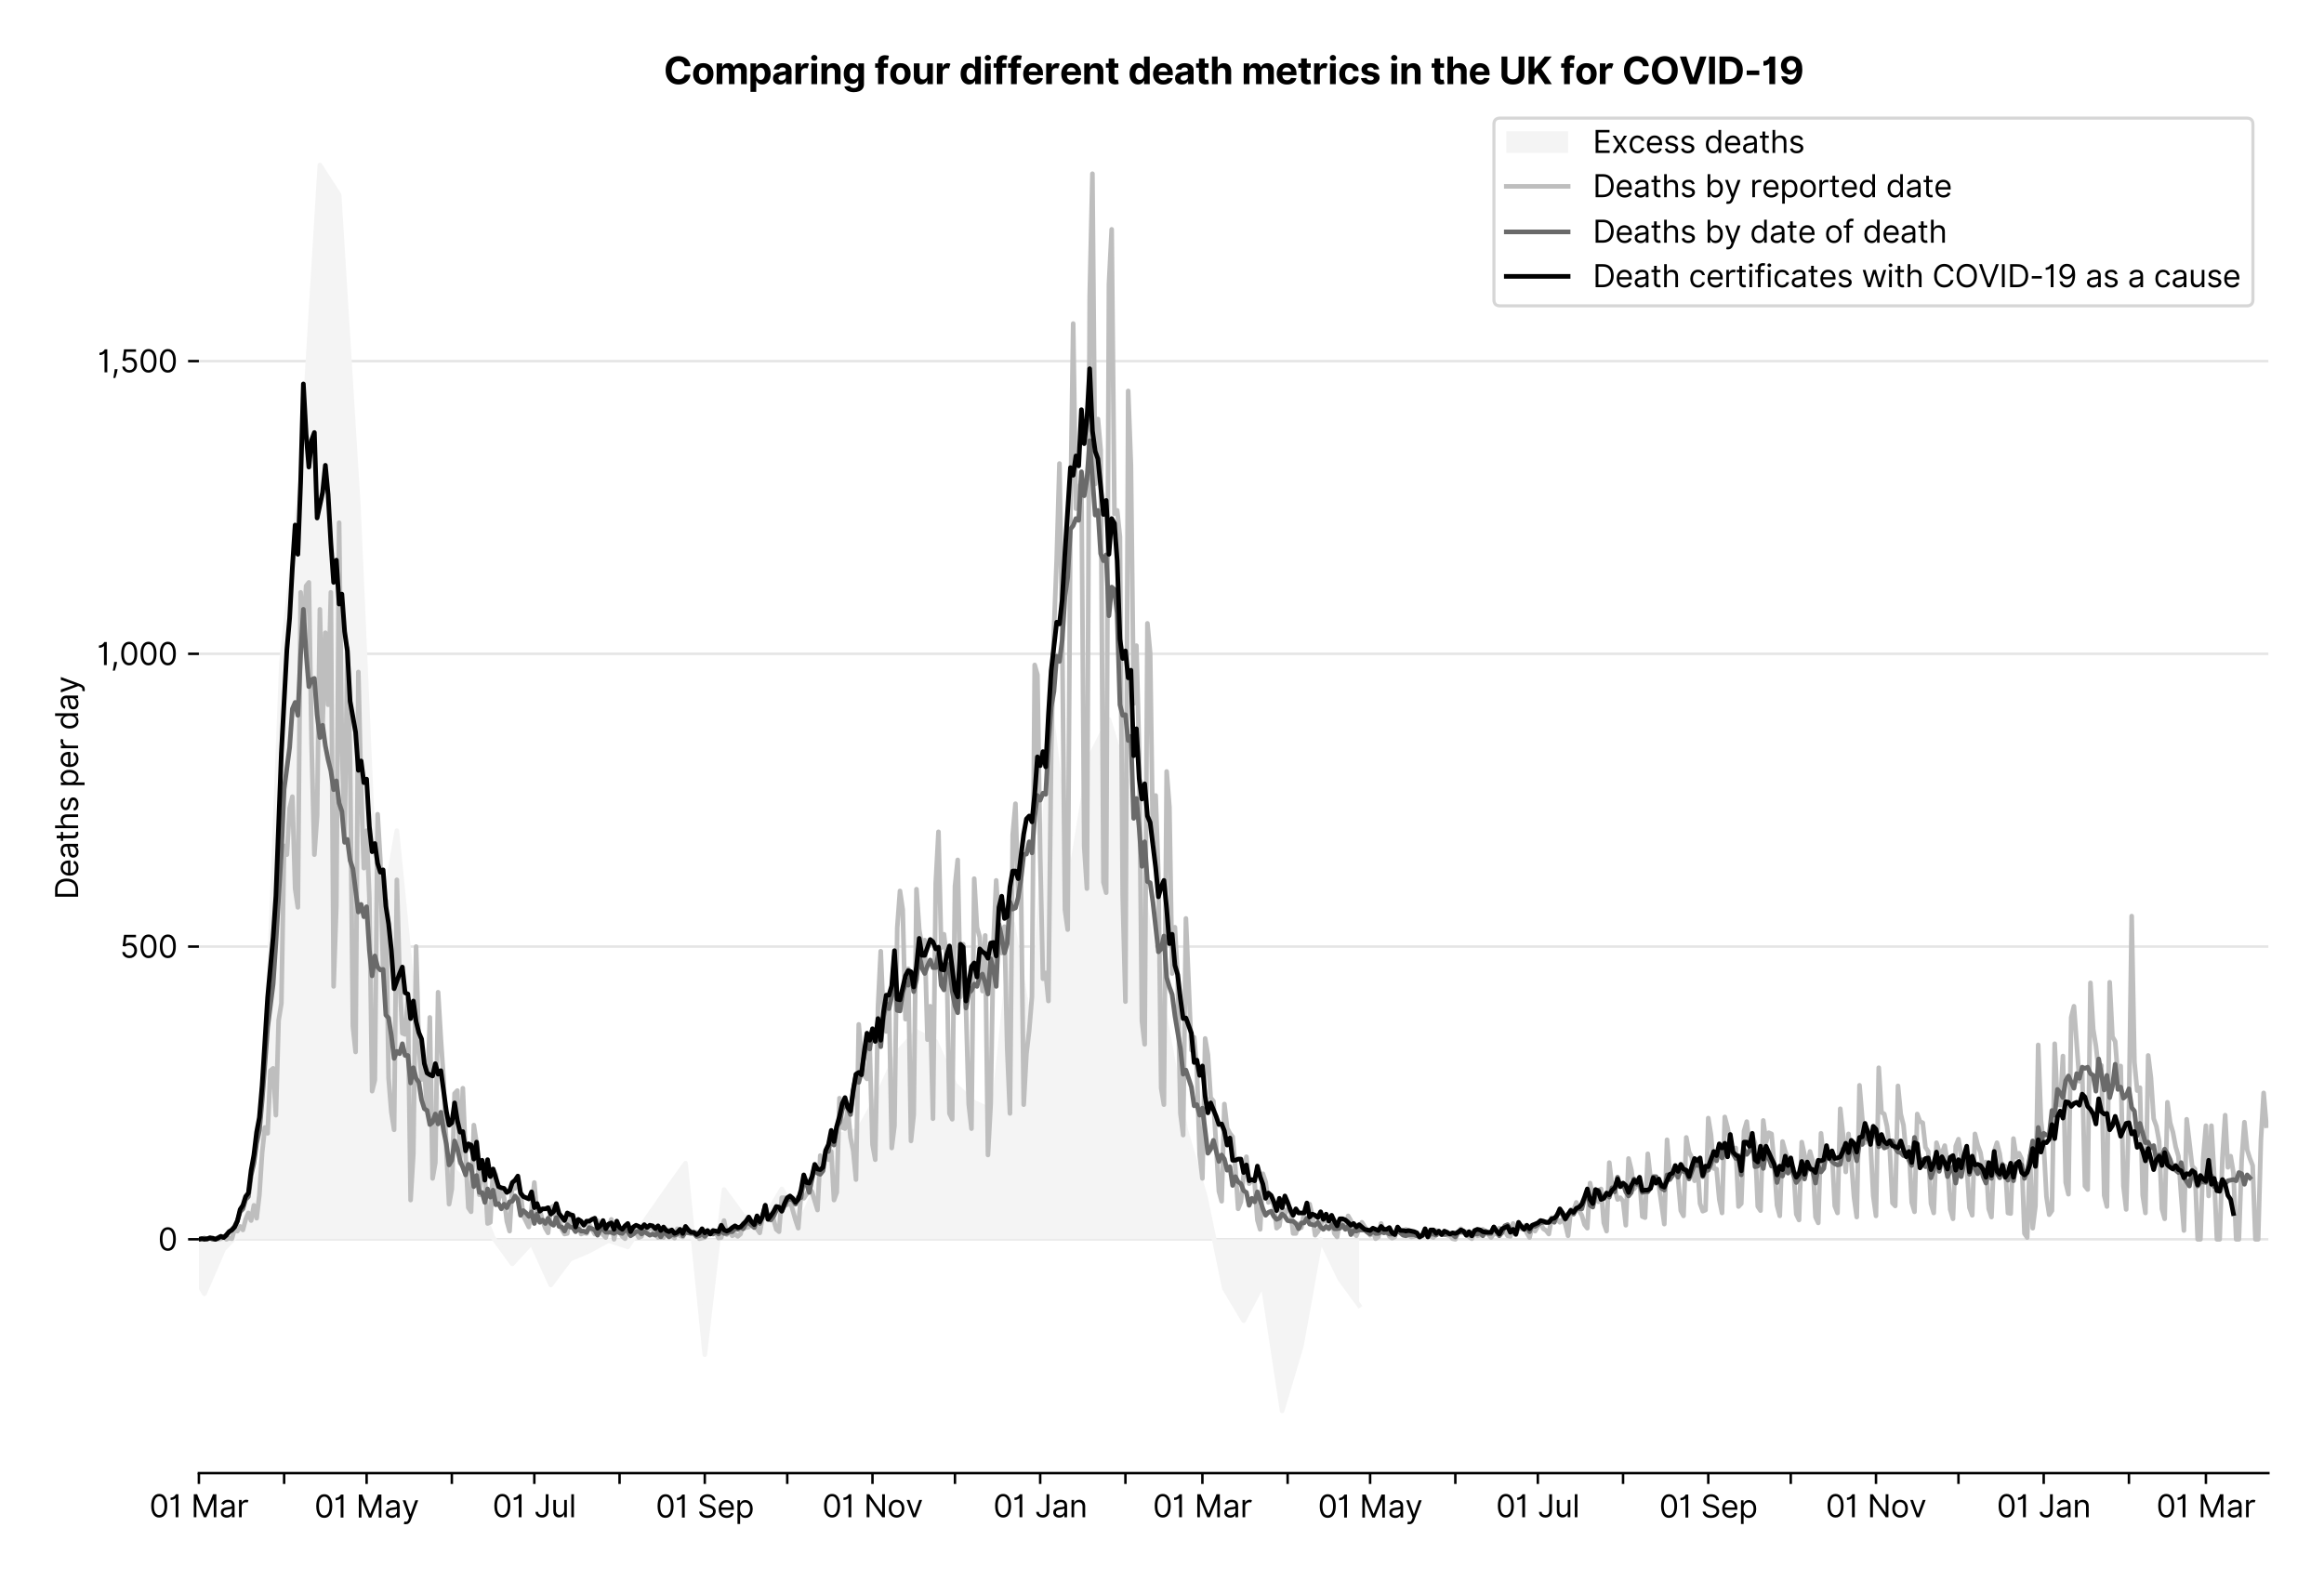 <?xml version="1.0" encoding="utf-8" standalone="no"?>
<!DOCTYPE svg PUBLIC "-//W3C//DTD SVG 1.1//EN"
  "http://www.w3.org/Graphics/SVG/1.1/DTD/svg11.dtd">
<svg xmlns:xlink="http://www.w3.org/1999/xlink" viewBox="0 0 751.956 511.234" xmlns="http://www.w3.org/2000/svg" version="1.1">
 <defs>
  <style type="text/css">*{stroke-linejoin: round; stroke-linecap: butt}</style>
 </defs>
 <g id="figure_1">
  <g id="patch_1">
   <path d="M 0 511.234 
L 751.956 511.234 
L 751.956 0 
L 0 0 
z
" style="fill: #ffffff"/>
  </g>
  <g id="axes_1">
   <g id="patch_2">
    <path d="M 64.356 476.745 
L 733.956 476.745 
L 733.956 33.225 
L 64.356 33.225 
z
" style="fill: #ffffff"/>
   </g>
   <g id="matplotlib.axis_1">
    <g id="xtick_1">
     <g id="line2d_1">
      <defs>
       <path id="m3515b6fd9a" d="M 0 0 
L 0 3.5 
" style="stroke: #000000; stroke-width: 0.8"/>
      </defs>
      <g>
       <use xlink:href="#m3515b6fd9a" x="64.356" y="476.745" style="stroke: #000000; stroke-width: 0.8"/>
      </g>
     </g>
     <g id="text_1">
      <!-- 01 Mar -->
      <g transform="translate(48.32 491.018)scale(0.1 -0.1)">
       <defs>
        <path id="Inter-Regular-30" d="M 2000 -64 
Q 1230 -64 806 561 
Q 382 1186 382 2327 
Q 382 3459 809 4088 
Q 1236 4718 2000 4718 
Q 2764 4718 3191 4088 
Q 3618 3459 3618 2327 
Q 3618 1186 3194 561 
Q 2771 -64 2000 -64 
z
M 2000 436 
Q 2509 436 2791 927 
Q 3073 1418 3073 2327 
Q 3073 3234 2789 3730 
Q 2505 4227 2000 4227 
Q 1496 4227 1211 3730 
Q 927 3234 927 2327 
Q 927 1418 1210 927 
Q 1493 436 2000 436 
z
" transform="scale(0.016)"/>
        <path id="Inter-Regular-31" d="M 1973 4655 
L 1973 0 
L 1409 0 
L 1409 3836 
L 1373 3836 
Q 1341 3773 1209 3692 
Q 1077 3611 868 3551 
Q 659 3491 391 3491 
L 391 3964 
Q 661 3964 859 4061 
Q 1057 4159 1190 4291 
Q 1323 4423 1392 4529 
Q 1461 4636 1473 4655 
L 1973 4655 
z
" transform="scale(0.016)"/>
        <path id="Inter-Regular-20" transform="scale(0.016)"/>
        <path id="Inter-Regular-4d" d="M 564 4655 
L 1236 4655 
L 2818 791 
L 2873 791 
L 4455 4655 
L 5127 4655 
L 5127 0 
L 4600 0 
L 4600 3536 
L 4555 3536 
L 3100 0 
L 2591 0 
L 1136 3536 
L 1091 3536 
L 1091 0 
L 564 0 
L 564 4655 
z
" transform="scale(0.016)"/>
        <path id="Inter-Regular-61" d="M 1518 -82 
Q 1186 -82 916 44 
Q 646 170 486 410 
Q 327 650 327 991 
Q 327 1291 445 1478 
Q 564 1666 761 1773 
Q 959 1880 1199 1933 
Q 1439 1986 1682 2018 
Q 2000 2059 2199 2080 
Q 2398 2102 2490 2154 
Q 2582 2207 2582 2336 
L 2582 2355 
Q 2582 2691 2399 2877 
Q 2216 3064 1846 3064 
Q 1461 3064 1243 2895 
Q 1025 2727 936 2536 
L 427 2718 
Q 564 3036 792 3214 
Q 1021 3393 1292 3464 
Q 1564 3536 1827 3536 
Q 1996 3536 2215 3496 
Q 2434 3457 2640 3334 
Q 2846 3211 2982 2963 
Q 3118 2716 3118 2300 
L 3118 0 
L 2582 0 
L 2582 473 
L 2555 473 
Q 2500 359 2373 229 
Q 2246 100 2034 9 
Q 1823 -82 1518 -82 
z
M 1600 400 
Q 1918 400 2137 525 
Q 2357 650 2469 847 
Q 2582 1045 2582 1264 
L 2582 1755 
Q 2548 1714 2433 1681 
Q 2318 1648 2169 1624 
Q 2021 1600 1881 1583 
Q 1741 1566 1655 1555 
Q 1446 1527 1265 1467 
Q 1084 1407 974 1287 
Q 864 1168 864 964 
Q 864 684 1072 542 
Q 1280 400 1600 400 
z
" transform="scale(0.016)"/>
        <path id="Inter-Regular-72" d="M 491 0 
L 491 3491 
L 1009 3491 
L 1009 2964 
L 1046 2964 
Q 1139 3223 1389 3384 
Q 1639 3545 1955 3545 
Q 2100 3545 2209 3511 
Q 2318 3477 2400 3418 
L 2218 2964 
Q 2161 2993 2085 3010 
Q 2009 3027 1909 3027 
Q 1527 3027 1277 2794 
Q 1027 2561 1027 2209 
L 1027 0 
L 491 0 
z
" transform="scale(0.016)"/>
       </defs>
       <use xlink:href="#Inter-Regular-30"/>
       <use xlink:href="#Inter-Regular-31" x="62.5"/>
       <use xlink:href="#Inter-Regular-20" x="106.676"/>
       <use xlink:href="#Inter-Regular-4d" x="134.801"/>
       <use xlink:href="#Inter-Regular-61" x="225.994"/>
       <use xlink:href="#Inter-Regular-72" x="282.386"/>
      </g>
     </g>
    </g>
    <g id="xtick_2">
     <g id="line2d_2">
      <g>
       <use xlink:href="#m3515b6fd9a" x="91.933" y="476.745" style="stroke: #000000; stroke-width: 0.8"/>
      </g>
     </g>
    </g>
    <g id="xtick_3">
     <g id="line2d_3">
      <g>
       <use xlink:href="#m3515b6fd9a" x="118.62" y="476.745" style="stroke: #000000; stroke-width: 0.8"/>
      </g>
     </g>
     <g id="text_2">
      <!-- 01 May -->
      <g transform="translate(101.717 491.117)scale(0.1 -0.1)">
       <defs>
        <path id="Inter-Regular-79" d="M 818 -1355 
Q 682 -1355 575 -1333 
Q 468 -1311 427 -1291 
L 564 -818 
Q 857 -893 1053 -814 
Q 1250 -736 1391 -345 
L 1509 -18 
L 218 3491 
L 800 3491 
L 1764 709 
L 1800 709 
L 2764 3491 
L 3346 3491 
L 1846 -564 
Q 1550 -1355 818 -1355 
z
" transform="scale(0.016)"/>
       </defs>
       <use xlink:href="#Inter-Regular-30"/>
       <use xlink:href="#Inter-Regular-31" x="62.5"/>
       <use xlink:href="#Inter-Regular-20" x="106.676"/>
       <use xlink:href="#Inter-Regular-4d" x="134.801"/>
       <use xlink:href="#Inter-Regular-61" x="225.994"/>
       <use xlink:href="#Inter-Regular-79" x="282.386"/>
      </g>
     </g>
    </g>
    <g id="xtick_4">
     <g id="line2d_4">
      <g>
       <use xlink:href="#m3515b6fd9a" x="146.197" y="476.745" style="stroke: #000000; stroke-width: 0.8"/>
      </g>
     </g>
    </g>
    <g id="xtick_5">
     <g id="line2d_5">
      <g>
       <use xlink:href="#m3515b6fd9a" x="172.885" y="476.745" style="stroke: #000000; stroke-width: 0.8"/>
      </g>
     </g>
     <g id="text_3">
      <!-- 01 Jul -->
      <g transform="translate(159.341 491.018)scale(0.1 -0.1)">
       <defs>
        <path id="Inter-Regular-4a" d="M 2346 4655 
L 2909 4655 
L 2909 1327 
Q 2909 657 2549 296 
Q 2189 -64 1582 -64 
Q 1200 -64 902 76 
Q 605 216 434 475 
Q 264 734 264 1091 
L 818 1091 
Q 818 795 1034 615 
Q 1250 436 1582 436 
Q 1948 436 2147 664 
Q 2346 893 2346 1327 
L 2346 4655 
z
" transform="scale(0.016)"/>
        <path id="Inter-Regular-75" d="M 2691 1427 
L 2691 3491 
L 3227 3491 
L 3227 0 
L 2691 0 
L 2691 591 
L 2655 591 
Q 2532 325 2273 140 
Q 2014 -45 1618 -45 
Q 1127 -45 809 280 
Q 491 605 491 1273 
L 491 3491 
L 1027 3491 
L 1027 1309 
Q 1027 927 1242 700 
Q 1457 473 1791 473 
Q 1991 473 2199 575 
Q 2407 677 2549 888 
Q 2691 1100 2691 1427 
z
" transform="scale(0.016)"/>
        <path id="Inter-Regular-6c" d="M 1027 4655 
L 1027 0 
L 491 0 
L 491 4655 
L 1027 4655 
z
" transform="scale(0.016)"/>
       </defs>
       <use xlink:href="#Inter-Regular-30"/>
       <use xlink:href="#Inter-Regular-31" x="62.5"/>
       <use xlink:href="#Inter-Regular-20" x="106.676"/>
       <use xlink:href="#Inter-Regular-4a" x="134.801"/>
       <use xlink:href="#Inter-Regular-75" x="189.063"/>
       <use xlink:href="#Inter-Regular-6c" x="247.159"/>
      </g>
     </g>
    </g>
    <g id="xtick_6">
     <g id="line2d_6">
      <g>
       <use xlink:href="#m3515b6fd9a" x="200.462" y="476.745" style="stroke: #000000; stroke-width: 0.8"/>
      </g>
     </g>
    </g>
    <g id="xtick_7">
     <g id="line2d_7">
      <g>
       <use xlink:href="#m3515b6fd9a" x="228.039" y="476.745" style="stroke: #000000; stroke-width: 0.8"/>
      </g>
     </g>
     <g id="text_4">
      <!-- 01 Sep -->
      <g transform="translate(212.151 491.117)scale(0.1 -0.1)">
       <defs>
        <path id="Inter-Regular-53" d="M 3109 3491 
Q 3068 3836 2777 4027 
Q 2486 4218 2064 4218 
Q 1600 4218 1318 3999 
Q 1036 3780 1036 3445 
Q 1036 3195 1189 3042 
Q 1343 2889 1553 2803 
Q 1764 2718 1936 2673 
L 2409 2545 
Q 2591 2498 2815 2414 
Q 3039 2330 3244 2185 
Q 3450 2041 3584 1816 
Q 3718 1591 3718 1264 
Q 3718 886 3521 581 
Q 3325 277 2949 97 
Q 2573 -82 2036 -82 
Q 1286 -82 845 272 
Q 405 627 364 1200 
L 946 1200 
Q 968 936 1124 764 
Q 1280 593 1519 510 
Q 1759 427 2036 427 
Q 2359 427 2616 533 
Q 2873 639 3023 828 
Q 3173 1018 3173 1273 
Q 3173 1505 3043 1650 
Q 2914 1795 2702 1886 
Q 2491 1977 2246 2045 
L 1673 2209 
Q 1127 2366 809 2657 
Q 491 2948 491 3418 
Q 491 3809 703 4101 
Q 916 4393 1276 4555 
Q 1636 4718 2082 4718 
Q 2532 4718 2882 4558 
Q 3232 4398 3437 4120 
Q 3643 3843 3655 3491 
L 3109 3491 
z
" transform="scale(0.016)"/>
        <path id="Inter-Regular-65" d="M 1955 -73 
Q 1450 -73 1085 151 
Q 721 375 524 778 
Q 327 1182 327 1718 
Q 327 2255 524 2665 
Q 721 3075 1074 3305 
Q 1427 3536 1900 3536 
Q 2173 3536 2439 3445 
Q 2705 3355 2923 3151 
Q 3141 2948 3270 2614 
Q 3400 2280 3400 1791 
L 3400 1564 
L 866 1564 
Q 884 1005 1183 707 
Q 1482 409 1955 409 
Q 2271 409 2498 545 
Q 2725 682 2827 955 
L 3346 809 
Q 3223 414 2854 170 
Q 2486 -73 1955 -73 
z
M 866 2027 
L 2855 2027 
Q 2855 2470 2595 2762 
Q 2336 3055 1900 3055 
Q 1593 3055 1368 2911 
Q 1143 2768 1013 2533 
Q 884 2298 866 2027 
z
" transform="scale(0.016)"/>
        <path id="Inter-Regular-70" d="M 491 -1309 
L 491 3491 
L 1009 3491 
L 1009 2936 
L 1073 2936 
Q 1132 3027 1237 3169 
Q 1343 3311 1542 3423 
Q 1741 3536 2082 3536 
Q 2523 3536 2859 3315 
Q 3196 3095 3384 2690 
Q 3573 2286 3573 1736 
Q 3573 1182 3384 776 
Q 3196 370 2861 148 
Q 2527 -73 2091 -73 
Q 1755 -73 1552 39 
Q 1350 152 1241 296 
Q 1132 441 1073 536 
L 1027 536 
L 1027 -1309 
L 491 -1309 
z
M 1018 1745 
Q 1018 1152 1276 780 
Q 1534 409 2018 409 
Q 2355 409 2581 587 
Q 2807 766 2921 1069 
Q 3036 1373 3036 1745 
Q 3036 2114 2923 2410 
Q 2811 2707 2585 2881 
Q 2359 3055 2018 3055 
Q 1527 3055 1272 2693 
Q 1018 2332 1018 1745 
z
" transform="scale(0.016)"/>
       </defs>
       <use xlink:href="#Inter-Regular-30"/>
       <use xlink:href="#Inter-Regular-31" x="62.5"/>
       <use xlink:href="#Inter-Regular-20" x="106.676"/>
       <use xlink:href="#Inter-Regular-53" x="134.801"/>
       <use xlink:href="#Inter-Regular-65" x="198.58"/>
       <use xlink:href="#Inter-Regular-70" x="256.818"/>
      </g>
     </g>
    </g>
    <g id="xtick_8">
     <g id="line2d_8">
      <g>
       <use xlink:href="#m3515b6fd9a" x="254.726" y="476.745" style="stroke: #000000; stroke-width: 0.8"/>
      </g>
     </g>
    </g>
    <g id="xtick_9">
     <g id="line2d_9">
      <g>
       <use xlink:href="#m3515b6fd9a" x="282.303" y="476.745" style="stroke: #000000; stroke-width: 0.8"/>
      </g>
     </g>
     <g id="text_5">
      <!-- 01 Nov -->
      <g transform="translate(266.032 491.018)scale(0.1 -0.1)">
       <defs>
        <path id="Inter-Regular-4e" d="M 4255 4655 
L 4255 0 
L 3709 0 
L 1173 3655 
L 1127 3655 
L 1127 0 
L 564 0 
L 564 4655 
L 1109 4655 
L 3655 991 
L 3700 991 
L 3700 4655 
L 4255 4655 
z
" transform="scale(0.016)"/>
        <path id="Inter-Regular-6f" d="M 1909 -73 
Q 1436 -73 1080 152 
Q 725 377 526 781 
Q 327 1186 327 1727 
Q 327 2273 526 2679 
Q 725 3086 1080 3311 
Q 1436 3536 1909 3536 
Q 2382 3536 2737 3311 
Q 3093 3086 3292 2679 
Q 3491 2273 3491 1727 
Q 3491 1186 3292 781 
Q 3093 377 2737 152 
Q 2382 -73 1909 -73 
z
M 1909 409 
Q 2268 409 2500 593 
Q 2732 777 2843 1077 
Q 2955 1377 2955 1727 
Q 2955 2077 2843 2379 
Q 2732 2682 2500 2868 
Q 2268 3055 1909 3055 
Q 1550 3055 1318 2868 
Q 1086 2682 975 2379 
Q 864 2077 864 1727 
Q 864 1377 975 1077 
Q 1086 777 1318 593 
Q 1550 409 1909 409 
z
" transform="scale(0.016)"/>
        <path id="Inter-Regular-76" d="M 3346 3491 
L 2055 0 
L 1509 0 
L 218 3491 
L 800 3491 
L 1764 709 
L 1800 709 
L 2764 3491 
L 3346 3491 
z
" transform="scale(0.016)"/>
       </defs>
       <use xlink:href="#Inter-Regular-30"/>
       <use xlink:href="#Inter-Regular-31" x="62.5"/>
       <use xlink:href="#Inter-Regular-20" x="106.676"/>
       <use xlink:href="#Inter-Regular-4e" x="134.801"/>
       <use xlink:href="#Inter-Regular-6f" x="210.085"/>
       <use xlink:href="#Inter-Regular-76" x="269.744"/>
      </g>
     </g>
    </g>
    <g id="xtick_10">
     <g id="line2d_10">
      <g>
       <use xlink:href="#m3515b6fd9a" x="308.99" y="476.745" style="stroke: #000000; stroke-width: 0.8"/>
      </g>
     </g>
    </g>
    <g id="xtick_11">
     <g id="line2d_11">
      <g>
       <use xlink:href="#m3515b6fd9a" x="336.567" y="476.745" style="stroke: #000000; stroke-width: 0.8"/>
      </g>
     </g>
     <g id="text_6">
      <!-- 01 Jan -->
      <g transform="translate(321.368 491.018)scale(0.1 -0.1)">
       <defs>
        <path id="Inter-Regular-6e" d="M 1027 2100 
L 1027 0 
L 491 0 
L 491 3491 
L 1009 3491 
L 1009 2945 
L 1055 2945 
Q 1177 3211 1427 3373 
Q 1677 3536 2073 3536 
Q 2602 3536 2928 3211 
Q 3255 2886 3255 2218 
L 3255 0 
L 2718 0 
L 2718 2182 
Q 2718 2593 2504 2824 
Q 2291 3055 1918 3055 
Q 1534 3055 1280 2806 
Q 1027 2557 1027 2100 
z
" transform="scale(0.016)"/>
       </defs>
       <use xlink:href="#Inter-Regular-30"/>
       <use xlink:href="#Inter-Regular-31" x="62.5"/>
       <use xlink:href="#Inter-Regular-20" x="106.676"/>
       <use xlink:href="#Inter-Regular-4a" x="134.801"/>
       <use xlink:href="#Inter-Regular-61" x="189.063"/>
       <use xlink:href="#Inter-Regular-6e" x="245.455"/>
      </g>
     </g>
    </g>
    <g id="xtick_12">
     <g id="line2d_12">
      <g>
       <use xlink:href="#m3515b6fd9a" x="364.144" y="476.745" style="stroke: #000000; stroke-width: 0.8"/>
      </g>
     </g>
    </g>
    <g id="xtick_13">
     <g id="line2d_13">
      <g>
       <use xlink:href="#m3515b6fd9a" x="389.052" y="476.745" style="stroke: #000000; stroke-width: 0.8"/>
      </g>
     </g>
     <g id="text_7">
      <!-- 01 Mar -->
      <g transform="translate(373.015 491.018)scale(0.1 -0.1)">
       <use xlink:href="#Inter-Regular-30"/>
       <use xlink:href="#Inter-Regular-31" x="62.5"/>
       <use xlink:href="#Inter-Regular-20" x="106.676"/>
       <use xlink:href="#Inter-Regular-4d" x="134.801"/>
       <use xlink:href="#Inter-Regular-61" x="225.994"/>
       <use xlink:href="#Inter-Regular-72" x="282.386"/>
      </g>
     </g>
    </g>
    <g id="xtick_14">
     <g id="line2d_14">
      <g>
       <use xlink:href="#m3515b6fd9a" x="416.629" y="476.745" style="stroke: #000000; stroke-width: 0.8"/>
      </g>
     </g>
    </g>
    <g id="xtick_15">
     <g id="line2d_15">
      <g>
       <use xlink:href="#m3515b6fd9a" x="443.316" y="476.745" style="stroke: #000000; stroke-width: 0.8"/>
      </g>
     </g>
     <g id="text_8">
      <!-- 01 May -->
      <g transform="translate(426.413 491.117)scale(0.1 -0.1)">
       <use xlink:href="#Inter-Regular-30"/>
       <use xlink:href="#Inter-Regular-31" x="62.5"/>
       <use xlink:href="#Inter-Regular-20" x="106.676"/>
       <use xlink:href="#Inter-Regular-4d" x="134.801"/>
       <use xlink:href="#Inter-Regular-61" x="225.994"/>
       <use xlink:href="#Inter-Regular-79" x="282.386"/>
      </g>
     </g>
    </g>
    <g id="xtick_16">
     <g id="line2d_16">
      <g>
       <use xlink:href="#m3515b6fd9a" x="470.893" y="476.745" style="stroke: #000000; stroke-width: 0.8"/>
      </g>
     </g>
    </g>
    <g id="xtick_17">
     <g id="line2d_17">
      <g>
       <use xlink:href="#m3515b6fd9a" x="497.581" y="476.745" style="stroke: #000000; stroke-width: 0.8"/>
      </g>
     </g>
     <g id="text_9">
      <!-- 01 Jul -->
      <g transform="translate(484.037 491.018)scale(0.1 -0.1)">
       <use xlink:href="#Inter-Regular-30"/>
       <use xlink:href="#Inter-Regular-31" x="62.5"/>
       <use xlink:href="#Inter-Regular-20" x="106.676"/>
       <use xlink:href="#Inter-Regular-4a" x="134.801"/>
       <use xlink:href="#Inter-Regular-75" x="189.063"/>
       <use xlink:href="#Inter-Regular-6c" x="247.159"/>
      </g>
     </g>
    </g>
    <g id="xtick_18">
     <g id="line2d_18">
      <g>
       <use xlink:href="#m3515b6fd9a" x="525.157" y="476.745" style="stroke: #000000; stroke-width: 0.8"/>
      </g>
     </g>
    </g>
    <g id="xtick_19">
     <g id="line2d_19">
      <g>
       <use xlink:href="#m3515b6fd9a" x="552.734" y="476.745" style="stroke: #000000; stroke-width: 0.8"/>
      </g>
     </g>
     <g id="text_10">
      <!-- 01 Sep -->
      <g transform="translate(536.847 491.117)scale(0.1 -0.1)">
       <use xlink:href="#Inter-Regular-30"/>
       <use xlink:href="#Inter-Regular-31" x="62.5"/>
       <use xlink:href="#Inter-Regular-20" x="106.676"/>
       <use xlink:href="#Inter-Regular-53" x="134.801"/>
       <use xlink:href="#Inter-Regular-65" x="198.58"/>
       <use xlink:href="#Inter-Regular-70" x="256.818"/>
      </g>
     </g>
    </g>
    <g id="xtick_20">
     <g id="line2d_20">
      <g>
       <use xlink:href="#m3515b6fd9a" x="579.422" y="476.745" style="stroke: #000000; stroke-width: 0.8"/>
      </g>
     </g>
    </g>
    <g id="xtick_21">
     <g id="line2d_21">
      <g>
       <use xlink:href="#m3515b6fd9a" x="606.999" y="476.745" style="stroke: #000000; stroke-width: 0.8"/>
      </g>
     </g>
     <g id="text_11">
      <!-- 01 Nov -->
      <g transform="translate(590.727 491.018)scale(0.1 -0.1)">
       <use xlink:href="#Inter-Regular-30"/>
       <use xlink:href="#Inter-Regular-31" x="62.5"/>
       <use xlink:href="#Inter-Regular-20" x="106.676"/>
       <use xlink:href="#Inter-Regular-4e" x="134.801"/>
       <use xlink:href="#Inter-Regular-6f" x="210.085"/>
       <use xlink:href="#Inter-Regular-76" x="269.744"/>
      </g>
     </g>
    </g>
    <g id="xtick_22">
     <g id="line2d_22">
      <g>
       <use xlink:href="#m3515b6fd9a" x="633.686" y="476.745" style="stroke: #000000; stroke-width: 0.8"/>
      </g>
     </g>
    </g>
    <g id="xtick_23">
     <g id="line2d_23">
      <g>
       <use xlink:href="#m3515b6fd9a" x="661.263" y="476.745" style="stroke: #000000; stroke-width: 0.8"/>
      </g>
     </g>
     <g id="text_12">
      <!-- 01 Jan -->
      <g transform="translate(646.064 491.018)scale(0.1 -0.1)">
       <use xlink:href="#Inter-Regular-30"/>
       <use xlink:href="#Inter-Regular-31" x="62.5"/>
       <use xlink:href="#Inter-Regular-20" x="106.676"/>
       <use xlink:href="#Inter-Regular-4a" x="134.801"/>
       <use xlink:href="#Inter-Regular-61" x="189.063"/>
       <use xlink:href="#Inter-Regular-6e" x="245.455"/>
      </g>
     </g>
    </g>
    <g id="xtick_24">
     <g id="line2d_24">
      <g>
       <use xlink:href="#m3515b6fd9a" x="688.84" y="476.745" style="stroke: #000000; stroke-width: 0.8"/>
      </g>
     </g>
    </g>
    <g id="xtick_25">
     <g id="line2d_25">
      <g>
       <use xlink:href="#m3515b6fd9a" x="713.748" y="476.745" style="stroke: #000000; stroke-width: 0.8"/>
      </g>
     </g>
     <g id="text_13">
      <!-- 01 Mar -->
      <g transform="translate(697.711 491.018)scale(0.1 -0.1)">
       <use xlink:href="#Inter-Regular-30"/>
       <use xlink:href="#Inter-Regular-31" x="62.5"/>
       <use xlink:href="#Inter-Regular-20" x="106.676"/>
       <use xlink:href="#Inter-Regular-4d" x="134.801"/>
       <use xlink:href="#Inter-Regular-61" x="225.994"/>
       <use xlink:href="#Inter-Regular-72" x="282.386"/>
      </g>
     </g>
    </g>
   </g>
   <g id="matplotlib.axis_2">
    <g id="ytick_1">
     <g id="line2d_26">
      <path d="M 64.356 401.069 
L 733.956 401.069 
" clip-path="url(#pbfca04f6d4)" style="fill: none; stroke: #e5e5e5; stroke-width: 0.8; stroke-linecap: square"/>
     </g>
     <g id="line2d_27">
      <defs>
       <path id="m6e844ba2b0" d="M 0 0 
L -3.5 0 
" style="stroke: #000000; stroke-width: 0.8"/>
      </defs>
      <g>
       <use xlink:href="#m6e844ba2b0" x="64.356" y="401.069" style="stroke: #000000; stroke-width: 0.8"/>
      </g>
     </g>
     <g id="text_14">
      <!-- 0 -->
      <g transform="translate(51.106 404.706)scale(0.1 -0.1)">
       <use xlink:href="#Inter-Regular-30"/>
      </g>
     </g>
    </g>
    <g id="ytick_2">
     <g id="line2d_28">
      <path d="M 64.356 306.332 
L 733.956 306.332 
" clip-path="url(#pbfca04f6d4)" style="fill: none; stroke: #e5e5e5; stroke-width: 0.8; stroke-linecap: square"/>
     </g>
     <g id="line2d_29">
      <g>
       <use xlink:href="#m6e844ba2b0" x="64.356" y="306.332" style="stroke: #000000; stroke-width: 0.8"/>
      </g>
     </g>
     <g id="text_15">
      <!-- 500 -->
      <g transform="translate(38.777 309.969)scale(0.1 -0.1)">
       <defs>
        <path id="Inter-Regular-35" d="M 1936 -64 
Q 1536 -64 1216 95 
Q 896 255 702 532 
Q 509 809 491 1164 
L 1036 1164 
Q 1068 848 1324 642 
Q 1580 436 1936 436 
Q 2223 436 2447 570 
Q 2671 705 2799 940 
Q 2927 1175 2927 1473 
Q 2927 1777 2794 2017 
Q 2661 2257 2429 2395 
Q 2198 2534 1900 2536 
Q 1686 2539 1461 2472 
Q 1236 2405 1091 2300 
L 564 2364 
L 846 4655 
L 3264 4655 
L 3264 4155 
L 1318 4155 
L 1155 2782 
L 1182 2782 
Q 1325 2895 1541 2970 
Q 1757 3045 1991 3045 
Q 2418 3045 2753 2842 
Q 3089 2639 3281 2286 
Q 3473 1934 3473 1482 
Q 3473 1036 3274 687 
Q 3075 339 2727 137 
Q 2380 -64 1936 -64 
z
" transform="scale(0.016)"/>
       </defs>
       <use xlink:href="#Inter-Regular-35"/>
       <use xlink:href="#Inter-Regular-30" x="60.795"/>
       <use xlink:href="#Inter-Regular-30" x="123.295"/>
      </g>
     </g>
    </g>
    <g id="ytick_3">
     <g id="line2d_30">
      <path d="M 64.356 211.596 
L 733.956 211.596 
" clip-path="url(#pbfca04f6d4)" style="fill: none; stroke: #e5e5e5; stroke-width: 0.8; stroke-linecap: square"/>
     </g>
     <g id="line2d_31">
      <g>
       <use xlink:href="#m6e844ba2b0" x="64.356" y="211.596" style="stroke: #000000; stroke-width: 0.8"/>
      </g>
     </g>
     <g id="text_16">
      <!-- 1,000 -->
      <g transform="translate(31.391 215.232)scale(0.1 -0.1)">
       <defs>
        <path id="Inter-Regular-2c" d="M 1291 636 
L 1255 391 
Q 1216 132 1137 -163 
Q 1059 -459 975 -720 
Q 891 -982 836 -1136 
L 427 -1136 
Q 457 -991 504 -752 
Q 552 -514 601 -219 
Q 650 75 682 382 
L 709 636 
L 1291 636 
z
" transform="scale(0.016)"/>
       </defs>
       <use xlink:href="#Inter-Regular-31"/>
       <use xlink:href="#Inter-Regular-2c" x="44.176"/>
       <use xlink:href="#Inter-Regular-30" x="72.159"/>
       <use xlink:href="#Inter-Regular-30" x="134.659"/>
       <use xlink:href="#Inter-Regular-30" x="197.159"/>
      </g>
     </g>
    </g>
    <g id="ytick_4">
     <g id="line2d_32">
      <path d="M 64.356 116.859 
L 733.956 116.859 
" clip-path="url(#pbfca04f6d4)" style="fill: none; stroke: #e5e5e5; stroke-width: 0.8; stroke-linecap: square"/>
     </g>
     <g id="line2d_33">
      <g>
       <use xlink:href="#m6e844ba2b0" x="64.356" y="116.859" style="stroke: #000000; stroke-width: 0.8"/>
      </g>
     </g>
     <g id="text_17">
      <!-- 1,500 -->
      <g transform="translate(31.561 120.495)scale(0.1 -0.1)">
       <use xlink:href="#Inter-Regular-31"/>
       <use xlink:href="#Inter-Regular-2c" x="44.176"/>
       <use xlink:href="#Inter-Regular-35" x="72.159"/>
       <use xlink:href="#Inter-Regular-30" x="132.955"/>
       <use xlink:href="#Inter-Regular-30" x="195.455"/>
      </g>
     </g>
    </g>
    <g id="text_18">
     <!-- Deaths per day -->
     <g transform="translate(25.273 291.094)rotate(-90)scale(0.1 -0.1)">
      <defs>
       <path id="Inter-Regular-44" d="M 2000 0 
L 564 0 
L 564 4655 
L 2064 4655 
Q 2741 4655 3223 4376 
Q 3705 4098 3961 3578 
Q 4218 3059 4218 2336 
Q 4218 1609 3959 1085 
Q 3700 561 3204 280 
Q 2709 0 2000 0 
z
M 1127 500 
L 1964 500 
Q 2830 500 3251 992 
Q 3673 1484 3673 2336 
Q 3673 3182 3259 3668 
Q 2846 4155 2027 4155 
L 1127 4155 
L 1127 500 
z
" transform="scale(0.016)"/>
       <path id="Inter-Regular-74" d="M 2009 3491 
L 2009 3036 
L 1264 3036 
L 1264 1000 
Q 1264 773 1331 660 
Q 1398 548 1503 510 
Q 1609 473 1727 473 
Q 1816 473 1873 483 
Q 1930 493 1964 500 
L 2073 18 
Q 2018 -2 1920 -23 
Q 1823 -45 1673 -45 
Q 1446 -45 1228 52 
Q 1011 150 869 350 
Q 727 550 727 855 
L 727 3036 
L 200 3036 
L 200 3491 
L 727 3491 
L 727 4327 
L 1264 4327 
L 1264 3491 
L 2009 3491 
z
" transform="scale(0.016)"/>
       <path id="Inter-Regular-68" d="M 1027 2100 
L 1027 0 
L 491 0 
L 491 4655 
L 1027 4655 
L 1027 2945 
L 1073 2945 
Q 1196 3216 1442 3376 
Q 1689 3536 2100 3536 
Q 2636 3536 2963 3213 
Q 3291 2891 3291 2218 
L 3291 0 
L 2755 0 
L 2755 2182 
Q 2755 2598 2540 2826 
Q 2325 3055 1946 3055 
Q 1548 3055 1287 2806 
Q 1027 2557 1027 2100 
z
" transform="scale(0.016)"/>
       <path id="Inter-Regular-73" d="M 2964 2709 
L 2482 2573 
Q 2411 2755 2245 2914 
Q 2080 3073 1727 3073 
Q 1407 3073 1194 2926 
Q 982 2780 982 2555 
Q 982 2355 1127 2239 
Q 1273 2123 1582 2045 
L 2100 1918 
Q 3027 1691 3027 973 
Q 3027 673 2855 436 
Q 2684 200 2377 63 
Q 2071 -73 1664 -73 
Q 1130 -73 780 159 
Q 430 391 336 836 
L 846 964 
Q 989 400 1655 400 
Q 2030 400 2251 560 
Q 2473 720 2473 945 
Q 2473 1316 1955 1436 
L 1373 1573 
Q 893 1686 669 1926 
Q 446 2166 446 2527 
Q 446 2823 613 3050 
Q 780 3277 1069 3406 
Q 1359 3536 1727 3536 
Q 2246 3536 2542 3309 
Q 2839 3082 2964 2709 
z
" transform="scale(0.016)"/>
       <path id="Inter-Regular-64" d="M 1809 -73 
Q 1373 -73 1039 148 
Q 705 370 516 776 
Q 327 1182 327 1736 
Q 327 2286 516 2690 
Q 705 3095 1041 3315 
Q 1377 3536 1818 3536 
Q 2159 3536 2358 3423 
Q 2557 3311 2662 3169 
Q 2768 3027 2827 2936 
L 2873 2936 
L 2873 4655 
L 3409 4655 
L 3409 0 
L 2891 0 
L 2891 536 
L 2827 536 
Q 2768 441 2659 296 
Q 2550 152 2348 39 
Q 2146 -73 1809 -73 
z
M 1882 409 
Q 2366 409 2624 780 
Q 2882 1152 2882 1745 
Q 2882 2332 2627 2693 
Q 2373 3055 1882 3055 
Q 1541 3055 1315 2881 
Q 1089 2707 976 2410 
Q 864 2114 864 1745 
Q 864 1373 978 1069 
Q 1093 766 1319 587 
Q 1546 409 1882 409 
z
" transform="scale(0.016)"/>
      </defs>
      <use xlink:href="#Inter-Regular-44"/>
      <use xlink:href="#Inter-Regular-65" x="71.875"/>
      <use xlink:href="#Inter-Regular-61" x="130.114"/>
      <use xlink:href="#Inter-Regular-74" x="186.506"/>
      <use xlink:href="#Inter-Regular-68" x="222.869"/>
      <use xlink:href="#Inter-Regular-73" x="281.96"/>
      <use xlink:href="#Inter-Regular-20" x="334.233"/>
      <use xlink:href="#Inter-Regular-70" x="362.358"/>
      <use xlink:href="#Inter-Regular-65" x="423.296"/>
      <use xlink:href="#Inter-Regular-72" x="481.534"/>
      <use xlink:href="#Inter-Regular-20" x="519.886"/>
      <use xlink:href="#Inter-Regular-64" x="548.011"/>
      <use xlink:href="#Inter-Regular-61" x="610.085"/>
      <use xlink:href="#Inter-Regular-79" x="666.477"/>
     </g>
    </g>
   </g>
   <g id="PolyCollection_1">
    <path d="M 10.092 401.069 
L 10.092 401.069 
L 16.319 401.069 
L 22.546 401.069 
L 28.773 401.069 
L 35 401.069 
L 41.227 401.069 
L 47.454 401.069 
L 53.681 401.069 
L 59.908 401.069 
L 66.135 401.069 
L 72.362 401.069 
L 78.589 401.069 
L 84.817 401.069 
L 91.044 401.069 
L 97.271 401.069 
L 103.498 401.069 
L 109.725 401.069 
L 115.952 401.069 
L 122.179 401.069 
L 128.406 401.069 
L 134.633 401.069 
L 140.86 401.069 
L 147.087 401.069 
L 153.314 401.069 
L 159.541 401.069 
L 165.768 401.069 
L 171.995 401.069 
L 178.222 401.069 
L 184.449 401.069 
L 190.676 401.069 
L 196.903 401.069 
L 203.13 401.069 
L 209.357 401.069 
L 215.584 401.069 
L 221.811 401.069 
L 228.039 401.069 
L 234.266 401.069 
L 240.493 401.069 
L 246.72 401.069 
L 252.947 401.069 
L 259.174 401.069 
L 265.401 401.069 
L 271.628 401.069 
L 277.855 401.069 
L 284.082 401.069 
L 290.309 401.069 
L 296.536 401.069 
L 302.763 401.069 
L 308.99 401.069 
L 315.217 401.069 
L 321.444 401.069 
L 327.671 401.069 
L 333.898 401.069 
L 340.125 401.069 
L 346.352 401.069 
L 352.579 401.069 
L 358.806 401.069 
L 365.033 401.069 
L 371.261 401.069 
L 377.488 401.069 
L 383.715 401.069 
L 389.942 401.069 
L 396.169 401.069 
L 402.396 401.069 
L 408.623 401.069 
L 414.85 401.069 
L 421.077 401.069 
L 427.304 401.069 
L 433.531 401.069 
L 439.758 401.069 
L 439.758 401.069 
L 439.758 422.48 
L 433.531 413.953 
L 427.304 401.069 
L 421.077 435.553 
L 414.85 456.585 
L 408.623 415.469 
L 402.396 427.406 
L 396.169 416.985 
L 389.942 387.048 
L 383.715 365.827 
L 377.488 332.101 
L 371.261 297.238 
L 365.033 253.469 
L 358.806 232.817 
L 352.579 245.132 
L 346.352 283.785 
L 340.125 229.785 
L 333.898 335.511 
L 327.671 298.753 
L 321.444 359.574 
L 315.217 356.732 
L 308.99 351.048 
L 302.763 337.027 
L 296.536 333.806 
L 290.309 340.627 
L 284.082 354.269 
L 277.855 365.638 
L 271.628 367.343 
L 265.401 380.985 
L 259.174 395.196 
L 252.947 384.774 
L 246.72 395.385 
L 240.493 393.49 
L 234.266 384.964 
L 228.039 438.396 
L 221.811 376.438 
L 215.584 385.153 
L 209.357 394.059 
L 203.13 403.532 
L 196.903 401.448 
L 190.676 404.859 
L 184.449 407.511 
L 178.222 415.848 
L 171.995 402.206 
L 165.768 409.027 
L 159.541 400.501 
L 153.314 384.585 
L 147.087 378.901 
L 140.86 351.048 
L 134.633 331.532 
L 128.406 268.817 
L 122.179 305.006 
L 115.952 163.659 
L 109.725 63.048 
L 103.498 53.385 
L 97.271 155.701 
L 91.044 214.817 
L 84.817 374.353 
L 78.589 397.848 
L 72.362 404.29 
L 66.135 418.69 
L 59.908 408.269 
L 53.681 419.827 
L 47.454 418.311 
L 41.227 422.29 
L 35 417.174 
L 28.773 424.185 
L 22.546 407.322 
L 16.319 392.543 
L 10.092 399.743 
z
" clip-path="url(#pbfca04f6d4)" style="fill: #f4f4f4"/>
   </g>
   <g id="line2d_34">
    <path d="M 10.092 399.743 
L 16.319 392.543 
L 22.546 407.322 
L 28.773 424.185 
L 35 417.174 
L 41.227 422.29 
L 47.454 418.311 
L 53.681 419.827 
L 59.908 408.269 
L 66.135 418.69 
L 72.362 404.29 
L 78.589 397.848 
L 84.817 374.353 
L 91.044 214.817 
L 97.271 155.701 
L 103.498 53.385 
L 109.725 63.048 
L 115.952 163.659 
L 122.179 305.006 
L 128.406 268.817 
L 134.633 331.532 
L 140.86 351.048 
L 147.087 378.901 
L 153.314 384.585 
L 159.541 400.501 
L 165.768 409.027 
L 171.995 402.206 
L 178.222 415.848 
L 184.449 407.511 
L 190.676 404.859 
L 196.903 401.448 
L 203.13 403.532 
L 209.357 394.059 
L 215.584 385.153 
L 221.811 376.438 
L 228.039 438.396 
L 234.266 384.964 
L 240.493 393.49 
L 246.72 395.385 
L 252.947 384.774 
L 259.174 395.196 
L 265.401 380.985 
L 271.628 367.343 
L 277.855 365.638 
L 284.082 354.269 
L 290.309 340.627 
L 296.536 333.806 
L 302.763 337.027 
L 308.99 351.048 
L 315.217 356.732 
L 321.444 359.574 
L 327.671 298.753 
L 333.898 335.511 
L 340.125 229.785 
L 346.352 283.785 
L 352.579 245.132 
L 358.806 232.817 
L 365.033 253.469 
L 371.261 297.238 
L 377.488 332.101 
L 383.715 365.827 
L 389.942 387.048 
L 396.169 416.985 
L 402.396 427.406 
L 408.623 415.469 
L 414.85 456.585 
L 421.077 435.553 
L 427.304 401.069 
L 433.531 413.953 
L 439.758 422.48 
" clip-path="url(#pbfca04f6d4)" style="fill: none; stroke: #f4f4f4; stroke-width: 1.5; stroke-linecap: square"/>
   </g>
   <g id="line2d_35">
    <path d="M 68.804 400.88 
L 69.694 400.88 
L 70.583 401.069 
L 71.473 400.88 
L 72.362 400.311 
L 73.252 401.069 
L 74.142 400.69 
L 75.031 400.88 
L 75.921 397.659 
L 76.81 398.417 
L 77.7 396.901 
L 78.589 398.038 
L 79.479 394.627 
L 80.369 392.543 
L 81.258 395.006 
L 82.148 390.08 
L 83.037 394.248 
L 83.927 386.669 
L 84.817 373.027 
L 85.706 364.88 
L 86.596 366.774 
L 87.485 346.501 
L 88.375 345.743 
L 89.264 360.901 
L 90.154 330.206 
L 91.044 324.711 
L 91.933 273.743 
L 92.823 276.585 
L 93.712 261.617 
L 94.602 257.827 
L 95.491 287.574 
L 96.381 293.638 
L 97.271 191.701 
L 98.16 205.911 
L 99.05 189.617 
L 99.939 188.48 
L 100.829 241.343 
L 101.719 276.585 
L 102.608 263.89 
L 103.498 197.196 
L 104.387 234.332 
L 105.277 204.774 
L 106.166 228.08 
L 107.056 191.701 
L 107.946 319.217 
L 108.835 293.069 
L 109.725 169.153 
L 110.614 240.585 
L 111.504 271.848 
L 112.393 209.701 
L 113.283 246.648 
L 114.173 332.101 
L 115.062 340.438 
L 115.952 217.469 
L 116.841 255.364 
L 117.731 280.943 
L 118.62 268.817 
L 119.51 290.417 
L 120.4 353.132 
L 121.289 349.532 
L 122.179 263.511 
L 123.068 278.48 
L 123.958 314.29 
L 124.848 291.364 
L 125.737 348.964 
L 126.627 359.953 
L 127.516 365.638 
L 128.406 284.732 
L 129.295 316.374 
L 130.185 334.374 
L 131.075 334.753 
L 131.964 323.196 
L 132.854 388.374 
L 133.743 373.406 
L 134.633 306.332 
L 135.522 338.922 
L 136.412 349.343 
L 137.302 345.932 
L 138.191 359.385 
L 139.081 329.259 
L 139.97 381.364 
L 140.86 376.248 
L 141.75 321.111 
L 142.639 336.08 
L 143.529 349.153 
L 144.418 371.89 
L 145.308 389.701 
L 146.197 384.774 
L 147.087 353.89 
L 147.977 352.943 
L 148.866 376.438 
L 149.756 352.185 
L 150.645 373.974 
L 151.535 390.838 
L 152.424 392.164 
L 153.314 364.122 
L 154.204 369.996 
L 155.093 386.669 
L 155.983 376.248 
L 156.872 380.796 
L 157.762 395.953 
L 158.651 395.574 
L 159.541 378.332 
L 160.431 380.227 
L 161.32 388.374 
L 162.21 385.153 
L 163.099 387.617 
L 163.989 395.196 
L 164.879 398.417 
L 165.768 383.259 
L 166.658 384.585 
L 167.547 382.311 
L 168.437 386.101 
L 169.326 393.49 
L 171.106 397.09 
L 171.995 391.027 
L 172.885 382.69 
L 173.774 393.301 
L 174.664 391.596 
L 175.553 395.006 
L 176.443 397.469 
L 177.333 398.985 
L 178.222 390.838 
L 179.112 390.269 
L 180.001 395.196 
L 180.891 394.627 
L 181.78 397.848 
L 182.67 399.364 
L 183.56 399.174 
L 184.449 392.732 
L 185.339 396.143 
L 186.228 396.522 
L 187.118 396.143 
L 188.008 399.364 
L 188.897 398.985 
L 189.787 399.174 
L 190.676 396.332 
L 192.455 399.364 
L 193.345 395.006 
L 194.235 398.227 
L 195.124 399.553 
L 196.014 400.501 
L 196.903 397.09 
L 197.793 394.627 
L 198.682 401.069 
L 199.572 397.28 
L 201.351 400.122 
L 202.241 400.88 
L 203.13 397.659 
L 204.02 398.417 
L 204.91 397.659 
L 205.799 398.796 
L 206.689 400.501 
L 207.578 400.122 
L 208.468 397.659 
L 209.357 398.606 
L 210.247 397.28 
L 211.137 397.659 
L 212.916 400.501 
L 213.805 400.122 
L 214.695 400.501 
L 215.584 398.796 
L 216.474 398.038 
L 217.364 399.932 
L 218.253 400.69 
L 219.143 397.659 
L 220.032 399.932 
L 220.922 400.311 
L 221.811 398.038 
L 222.701 398.038 
L 223.591 398.796 
L 224.48 399.364 
L 225.37 398.796 
L 226.259 400.88 
L 228.039 400.501 
L 228.928 399.174 
L 229.818 398.606 
L 230.707 399.174 
L 231.597 398.796 
L 232.486 400.69 
L 233.376 400.501 
L 234.266 395.006 
L 235.155 399.553 
L 236.045 398.417 
L 236.934 399.932 
L 237.824 399.364 
L 238.713 400.122 
L 239.603 399.364 
L 240.493 395.953 
L 241.382 397.28 
L 242.272 397.09 
L 243.161 395.953 
L 244.051 395.953 
L 244.94 397.659 
L 245.83 398.985 
L 246.72 394.059 
L 247.609 394.059 
L 248.499 393.49 
L 249.388 394.438 
L 250.278 394.627 
L 251.168 397.848 
L 252.057 398.606 
L 252.947 387.617 
L 253.836 387.617 
L 254.726 389.89 
L 255.615 388.564 
L 257.395 394.817 
L 258.284 397.469 
L 259.174 386.669 
L 260.063 387.806 
L 260.953 386.48 
L 261.842 384.585 
L 262.732 385.722 
L 264.511 391.596 
L 265.401 373.974 
L 266.29 375.111 
L 267.18 374.922 
L 268.07 375.301 
L 268.959 372.648 
L 269.849 388.374 
L 270.738 385.911 
L 271.628 355.406 
L 272.517 364.88 
L 273.407 365.259 
L 274.297 358.627 
L 275.186 368.101 
L 276.076 372.459 
L 276.965 381.743 
L 277.855 331.532 
L 278.744 342.332 
L 279.634 348.017 
L 280.524 349.153 
L 281.413 339.301 
L 282.303 370.374 
L 283.192 375.301 
L 284.082 325.848 
L 284.971 307.848 
L 285.861 329.448 
L 286.751 333.806 
L 287.64 322.817 
L 288.53 371.511 
L 289.419 364.311 
L 290.309 300.269 
L 291.199 288.332 
L 292.088 294.396 
L 292.978 329.827 
L 293.867 313.532 
L 294.757 369.238 
L 295.646 360.711 
L 296.536 287.764 
L 297.426 300.838 
L 298.315 306.143 
L 299.205 304.248 
L 300.094 336.459 
L 300.984 325.659 
L 301.873 362.038 
L 302.763 285.869 
L 303.653 269.196 
L 304.542 306.711 
L 305.432 302.353 
L 306.321 310.311 
L 307.211 360.332 
L 308.101 362.227 
L 308.99 286.817 
L 309.88 278.29 
L 310.769 322.627 
L 311.659 305.574 
L 312.548 325.848 
L 313.438 357.301 
L 314.328 365.259 
L 315.217 284.353 
L 316.107 300.08 
L 316.996 303.301 
L 317.886 320.732 
L 318.775 302.732 
L 319.665 373.785 
L 320.555 357.111 
L 321.444 305.196 
L 322.334 284.922 
L 323.223 300.269 
L 324.113 308.417 
L 325.002 299.89 
L 325.892 339.301 
L 326.782 360.332 
L 327.671 270.143 
L 328.561 260.101 
L 329.45 290.227 
L 330.34 284.922 
L 331.23 357.49 
L 332.119 341.006 
L 333.009 333.427 
L 333.898 322.627 
L 334.788 215.196 
L 335.677 218.417 
L 336.567 276.774 
L 337.457 316.753 
L 338.346 314.859 
L 339.236 323.953 
L 340.125 243.806 
L 341.015 203.827 
L 341.904 180.901 
L 342.794 150.017 
L 343.684 204.964 
L 344.573 294.396 
L 345.463 300.838 
L 346.352 165.553 
L 347.242 104.732 
L 348.131 164.606 
L 349.021 158.543 
L 349.911 155.701 
L 350.8 273.932 
L 351.69 287.574 
L 352.579 96.017 
L 353.469 56.227 
L 354.359 156.648 
L 355.248 135.617 
L 356.138 145.659 
L 357.027 285.49 
L 357.917 288.901 
L 358.806 92.038 
L 359.696 74.227 
L 360.586 166.311 
L 361.475 165.174 
L 362.365 173.701 
L 363.254 289.848 
L 364.144 324.143 
L 365.033 126.522 
L 365.923 150.585 
L 366.813 227.701 
L 367.702 208.943 
L 368.592 244.185 
L 369.481 330.396 
L 370.371 337.974 
L 371.261 201.743 
L 372.15 211.406 
L 373.04 272.606 
L 373.929 257.448 
L 374.819 283.406 
L 375.708 352.185 
L 376.598 357.49 
L 377.488 249.68 
L 378.377 261.238 
L 379.267 315.048 
L 380.156 300.08 
L 381.046 316.753 
L 381.935 360.332 
L 382.825 367.343 
L 383.715 297.238 
L 385.494 339.869 
L 386.383 335.701 
L 387.273 346.122 
L 388.162 373.785 
L 389.052 381.364 
L 389.942 336.08 
L 390.831 341.385 
L 391.721 355.217 
L 392.61 356.353 
L 394.39 385.532 
L 395.279 388.753 
L 396.169 357.301 
L 397.058 365.069 
L 397.948 366.774 
L 398.837 367.911 
L 399.727 378.143 
L 400.617 391.217 
L 401.506 388.943 
L 402.396 380.227 
L 403.285 374.353 
L 404.175 383.069 
L 405.064 381.932 
L 405.954 382.88 
L 406.844 394.817 
L 407.733 397.848 
L 408.623 379.848 
L 409.512 382.501 
L 410.402 389.132 
L 411.292 387.806 
L 412.181 390.08 
L 413.071 397.469 
L 413.96 396.711 
L 414.85 390.459 
L 415.739 392.922 
L 416.629 391.406 
L 417.519 391.217 
L 418.408 399.174 
L 419.298 399.174 
L 420.187 396.143 
L 421.077 397.28 
L 421.966 392.543 
L 423.746 389.701 
L 424.635 393.49 
L 425.525 399.743 
L 426.414 398.606 
L 427.304 396.711 
L 428.193 393.869 
L 429.083 395.385 
L 429.973 394.627 
L 430.862 394.438 
L 431.752 399.174 
L 432.641 400.311 
L 433.531 394.817 
L 434.421 396.901 
L 435.31 397.659 
L 436.2 393.49 
L 437.089 395.006 
L 437.979 398.985 
L 438.868 399.932 
L 440.648 395.574 
L 443.316 399.743 
L 444.206 398.417 
L 445.095 400.88 
L 445.985 400.311 
L 446.875 395.953 
L 447.764 398.606 
L 448.654 398.227 
L 449.543 400.122 
L 450.433 400.69 
L 451.322 400.311 
L 452.212 397.28 
L 453.102 398.985 
L 453.991 398.985 
L 454.881 397.848 
L 455.77 399.743 
L 456.66 400.311 
L 457.55 400.122 
L 458.439 399.743 
L 459.329 400.501 
L 460.218 399.743 
L 461.108 399.364 
L 461.997 399.932 
L 462.887 400.122 
L 463.777 400.501 
L 464.666 398.227 
L 465.556 399.364 
L 466.445 399.174 
L 467.335 399.174 
L 468.224 399.743 
L 469.114 399.932 
L 470.004 400.88 
L 470.893 401.069 
L 471.783 398.796 
L 472.672 397.659 
L 473.562 398.985 
L 474.452 398.606 
L 475.341 400.311 
L 476.231 400.88 
L 477.12 398.606 
L 478.01 399.932 
L 478.899 399.743 
L 479.789 397.848 
L 480.679 398.796 
L 481.568 399.553 
L 482.458 400.501 
L 483.347 399.174 
L 484.237 399.364 
L 485.126 397.469 
L 486.016 398.985 
L 486.906 398.417 
L 487.795 399.932 
L 488.685 400.122 
L 489.574 395.953 
L 490.464 397.469 
L 491.353 397.09 
L 492.243 397.659 
L 493.133 396.711 
L 494.022 398.985 
L 494.912 400.501 
L 495.801 396.711 
L 496.691 398.417 
L 497.581 396.901 
L 498.47 395.953 
L 499.36 397.659 
L 500.249 398.227 
L 501.139 399.364 
L 502.028 394.059 
L 502.918 394.817 
L 503.808 394.438 
L 504.697 395.574 
L 505.587 394.627 
L 506.476 396.143 
L 507.366 399.932 
L 508.255 391.596 
L 509.145 391.785 
L 510.035 389.132 
L 510.924 391.785 
L 511.814 393.301 
L 512.703 396.332 
L 513.593 397.469 
L 514.483 382.88 
L 515.372 387.238 
L 516.262 385.153 
L 517.151 388.943 
L 518.041 384.774 
L 518.93 395.764 
L 519.82 398.417 
L 520.71 376.248 
L 521.599 383.827 
L 522.489 384.964 
L 523.378 388.185 
L 524.268 387.617 
L 525.157 388.753 
L 526.047 396.522 
L 526.937 374.922 
L 527.826 378.522 
L 528.716 384.774 
L 529.605 383.638 
L 530.495 381.553 
L 531.384 393.68 
L 532.274 394.059 
L 533.164 373.406 
L 534.053 381.364 
L 534.943 383.259 
L 535.832 382.122 
L 536.722 383.448 
L 538.501 396.143 
L 539.391 368.859 
L 540.28 380.038 
L 541.17 379.659 
L 542.059 379.469 
L 542.949 381.364 
L 543.839 391.785 
L 544.728 393.49 
L 545.618 368.101 
L 546.507 372.838 
L 547.397 374.543 
L 548.286 382.122 
L 549.176 375.869 
L 550.066 389.511 
L 550.955 391.974 
L 551.845 391.596 
L 552.734 361.848 
L 553.624 367.343 
L 554.513 378.143 
L 555.403 378.332 
L 556.293 388.185 
L 557.182 392.543 
L 558.072 361.469 
L 558.961 364.88 
L 559.851 369.427 
L 560.741 373.217 
L 561.63 371.511 
L 562.52 390.459 
L 563.409 389.511 
L 564.299 366.017 
L 565.188 362.985 
L 566.078 371.132 
L 566.968 367.343 
L 567.857 369.996 
L 568.747 390.459 
L 569.636 391.785 
L 570.526 362.606 
L 571.415 369.617 
L 572.305 366.585 
L 573.195 366.964 
L 574.084 377.006 
L 574.974 390.08 
L 575.863 393.49 
L 576.753 369.427 
L 577.643 372.648 
L 578.532 375.111 
L 579.422 377.006 
L 580.311 378.143 
L 581.201 392.922 
L 582.09 394.817 
L 582.98 369.617 
L 584.759 377.953 
L 585.649 372.648 
L 586.538 375.869 
L 587.428 393.869 
L 588.317 395.764 
L 589.207 366.774 
L 590.097 375.301 
L 590.986 371.322 
L 591.876 373.596 
L 592.765 373.027 
L 593.655 390.269 
L 594.544 392.543 
L 595.434 358.817 
L 596.324 367.153 
L 597.213 379.28 
L 598.103 366.964 
L 598.992 375.49 
L 599.882 387.427 
L 600.772 393.869 
L 601.661 351.238 
L 602.551 361.848 
L 603.44 369.806 
L 604.33 365.827 
L 605.219 369.617 
L 606.109 387.048 
L 606.999 393.49 
L 607.888 345.553 
L 608.778 359.953 
L 609.667 360.522 
L 610.557 364.501 
L 611.446 371.701 
L 612.336 389.322 
L 613.226 390.269 
L 614.115 351.427 
L 615.005 360.522 
L 615.894 364.122 
L 616.784 373.596 
L 617.674 371.322 
L 618.563 389.132 
L 619.453 392.164 
L 620.342 360.522 
L 621.232 362.985 
L 622.121 363.364 
L 623.011 371.322 
L 623.901 372.648 
L 624.79 389.511 
L 625.68 392.543 
L 626.569 369.806 
L 627.459 372.838 
L 628.348 373.217 
L 629.238 370.753 
L 630.128 376.248 
L 631.017 391.406 
L 631.907 394.438 
L 632.796 370.943 
L 633.686 368.669 
L 634.575 374.353 
L 635.465 373.974 
L 636.355 377.006 
L 637.244 390.838 
L 638.134 393.301 
L 639.023 366.964 
L 639.913 370.564 
L 640.803 373.027 
L 641.692 378.332 
L 642.582 376.059 
L 643.471 391.217 
L 644.361 393.869 
L 645.25 372.648 
L 646.14 369.806 
L 647.03 373.406 
L 647.919 380.038 
L 648.809 377.385 
L 649.698 392.543 
L 650.588 392.732 
L 651.477 368.48 
L 652.367 374.543 
L 653.257 373.217 
L 654.146 375.111 
L 655.036 399.174 
L 655.925 400.501 
L 656.815 373.974 
L 657.704 397.469 
L 658.594 390.269 
L 659.484 338.164 
L 660.373 362.606 
L 661.263 370.374 
L 662.152 387.238 
L 663.042 393.111 
L 663.932 391.785 
L 664.821 337.785 
L 665.711 357.301 
L 666.6 357.68 
L 667.49 341.764 
L 668.379 382.69 
L 669.269 386.48 
L 670.159 329.259 
L 671.048 325.659 
L 672.827 349.911 
L 673.717 346.69 
L 674.606 383.827 
L 675.496 384.964 
L 676.386 318.08 
L 677.275 333.048 
L 678.165 338.543 
L 679.054 346.501 
L 679.944 344.796 
L 680.834 386.859 
L 681.723 390.459 
L 682.613 317.89 
L 683.502 335.511 
L 684.392 337.027 
L 685.281 348.585 
L 686.171 344.985 
L 687.061 383.827 
L 687.95 391.406 
L 688.84 359.574 
L 689.729 296.48 
L 690.619 343.659 
L 691.508 352.943 
L 692.398 351.996 
L 693.288 386.859 
L 694.177 392.543 
L 695.067 341.574 
L 695.956 348.774 
L 696.846 362.038 
L 697.735 364.501 
L 698.625 369.427 
L 699.515 391.217 
L 700.404 394.438 
L 701.294 356.732 
L 702.183 363.364 
L 703.073 366.396 
L 703.963 371.132 
L 704.852 374.164 
L 705.742 387.048 
L 706.631 398.227 
L 707.521 362.227 
L 709.3 377.385 
L 710.19 378.332 
L 711.079 401.069 
L 711.969 401.069 
L 712.858 374.922 
L 713.748 364.311 
L 714.637 387.048 
L 715.527 364.311 
L 716.417 380.227 
L 717.306 401.069 
L 718.196 401.069 
L 719.085 374.732 
L 719.975 360.901 
L 720.865 377.764 
L 721.754 374.164 
L 722.644 379.469 
L 723.533 401.069 
L 724.423 401.069 
L 725.312 375.49 
L 726.202 363.174 
L 727.092 372.08 
L 727.981 374.922 
L 728.871 377.196 
L 729.76 401.069 
L 730.65 401.069 
L 731.539 369.048 
L 732.429 353.701 
L 733.319 364.311 
L 733.319 364.311 
" clip-path="url(#pbfca04f6d4)" style="fill: none; stroke: #bebebe; stroke-width: 1.5; stroke-linecap: square"/>
   </g>
   <g id="line2d_36">
    <path d="M 65.246 400.88 
L 66.135 400.69 
L 67.025 401.069 
L 67.915 400.501 
L 68.804 401.069 
L 69.694 401.069 
L 70.583 400.501 
L 71.473 400.122 
L 72.362 400.501 
L 74.142 398.606 
L 75.031 398.038 
L 75.921 396.901 
L 76.81 395.006 
L 77.7 392.164 
L 78.589 391.217 
L 79.479 388.185 
L 80.369 387.238 
L 81.258 380.417 
L 82.148 376.438 
L 83.037 369.996 
L 83.927 365.827 
L 84.817 356.164 
L 86.596 332.48 
L 88.375 318.459 
L 89.264 305.196 
L 91.044 275.638 
L 91.933 255.364 
L 93.712 241.911 
L 94.602 229.406 
L 95.491 227.322 
L 96.381 231.49 
L 97.271 211.785 
L 98.16 197.196 
L 99.05 211.406 
L 99.939 222.206 
L 100.829 219.932 
L 101.719 219.553 
L 102.608 231.301 
L 103.498 238.69 
L 104.387 234.711 
L 105.277 241.343 
L 106.166 245.89 
L 107.056 249.49 
L 107.946 255.553 
L 108.835 252.711 
L 109.725 259.911 
L 110.614 262.564 
L 111.504 272.606 
L 112.393 271.659 
L 113.283 278.48 
L 114.173 281.132 
L 115.952 295.153 
L 116.841 292.69 
L 117.731 296.669 
L 118.62 293.448 
L 119.51 307.469 
L 120.4 315.806 
L 121.289 309.364 
L 122.179 312.964 
L 123.068 313.911 
L 123.958 313.722 
L 124.848 328.501 
L 125.737 329.448 
L 126.627 335.132 
L 127.516 342.522 
L 128.406 340.248 
L 129.295 341.006 
L 130.185 337.785 
L 131.075 341.574 
L 131.964 341.574 
L 132.854 350.48 
L 133.743 345.553 
L 134.633 348.964 
L 135.522 350.29 
L 136.412 355.974 
L 137.302 358.817 
L 138.191 359.385 
L 139.081 363.932 
L 139.97 363.174 
L 140.86 360.522 
L 141.75 363.743 
L 142.639 359.953 
L 143.529 365.827 
L 144.418 370.185 
L 145.308 377.006 
L 146.197 375.49 
L 147.087 369.238 
L 147.977 371.701 
L 148.866 375.68 
L 149.756 377.764 
L 150.645 380.227 
L 151.535 376.817 
L 152.424 377.385 
L 153.314 384.017 
L 154.204 380.417 
L 155.093 385.911 
L 155.983 385.911 
L 156.872 389.132 
L 157.762 384.774 
L 158.651 387.427 
L 159.541 385.153 
L 160.431 389.89 
L 161.32 389.511 
L 162.21 391.217 
L 163.099 389.701 
L 163.989 390.838 
L 164.879 388.943 
L 165.768 388.753 
L 166.658 387.048 
L 167.547 388.185 
L 168.437 393.301 
L 169.326 391.785 
L 170.216 392.543 
L 171.106 393.68 
L 171.995 392.164 
L 172.885 395.953 
L 173.774 392.922 
L 174.664 395.574 
L 175.553 394.817 
L 176.443 395.953 
L 177.333 394.248 
L 178.222 395.953 
L 179.112 396.522 
L 180.001 394.059 
L 180.891 396.901 
L 181.78 397.09 
L 182.67 398.417 
L 183.56 396.332 
L 184.449 397.09 
L 185.339 397.28 
L 186.228 398.606 
L 187.118 397.659 
L 188.008 398.417 
L 188.897 398.417 
L 189.787 398.796 
L 190.676 397.28 
L 192.455 398.038 
L 193.345 399.743 
L 194.235 397.848 
L 195.124 397.848 
L 196.014 398.796 
L 197.793 398.796 
L 198.682 399.174 
L 199.572 398.417 
L 200.462 398.985 
L 201.351 399.174 
L 202.241 398.038 
L 203.13 398.417 
L 204.02 399.932 
L 204.91 399.364 
L 205.799 398.606 
L 206.689 398.417 
L 207.578 399.364 
L 208.468 398.606 
L 210.247 399.743 
L 211.137 399.364 
L 212.026 399.743 
L 212.916 398.796 
L 213.805 400.311 
L 214.695 398.796 
L 215.584 399.364 
L 216.474 400.311 
L 217.364 399.553 
L 218.253 399.743 
L 219.143 399.364 
L 220.032 398.038 
L 220.922 399.932 
L 221.811 398.796 
L 223.591 399.174 
L 224.48 398.985 
L 225.37 400.122 
L 226.259 399.932 
L 227.149 399.174 
L 228.039 400.122 
L 228.928 399.174 
L 229.818 399.174 
L 230.707 399.364 
L 231.597 398.606 
L 232.486 399.364 
L 233.376 398.227 
L 234.266 399.174 
L 235.155 399.174 
L 236.045 398.606 
L 236.934 398.606 
L 237.824 397.659 
L 238.713 397.848 
L 239.603 397.09 
L 240.493 397.659 
L 241.382 395.953 
L 242.272 395.764 
L 244.051 397.28 
L 244.94 395.006 
L 245.83 395.953 
L 246.72 393.49 
L 247.609 390.08 
L 248.499 394.438 
L 249.388 394.817 
L 250.278 393.68 
L 251.168 391.785 
L 252.057 390.838 
L 252.947 391.974 
L 254.726 388.374 
L 255.615 387.996 
L 256.505 388.374 
L 257.395 389.701 
L 258.284 387.427 
L 259.174 387.617 
L 260.063 381.743 
L 260.953 383.069 
L 261.842 385.911 
L 263.622 377.385 
L 264.511 379.659 
L 265.401 380.038 
L 266.29 378.901 
L 267.18 372.459 
L 268.07 372.648 
L 268.959 367.153 
L 269.849 370.564 
L 270.738 364.69 
L 271.628 363.174 
L 272.517 359.196 
L 273.407 356.353 
L 275.186 360.711 
L 276.076 353.322 
L 276.965 347.827 
L 277.855 350.29 
L 278.744 346.69 
L 280.524 336.648 
L 281.413 339.49 
L 282.303 332.859 
L 283.192 336.838 
L 284.082 332.48 
L 284.971 338.732 
L 285.861 329.069 
L 286.751 324.901 
L 287.64 326.417 
L 288.53 322.438 
L 289.419 309.364 
L 290.309 326.985 
L 291.199 327.174 
L 292.088 321.111 
L 292.978 318.269 
L 293.867 318.838 
L 294.757 314.669 
L 295.646 320.922 
L 296.536 316.943 
L 297.426 308.417 
L 298.315 313.343 
L 299.205 315.048 
L 300.094 312.585 
L 300.984 310.69 
L 301.873 313.153 
L 302.763 313.153 
L 303.653 308.606 
L 304.542 318.838 
L 305.432 320.353 
L 306.321 311.827 
L 307.211 312.774 
L 308.101 320.732 
L 308.99 325.469 
L 309.88 327.743 
L 310.769 311.069 
L 311.659 310.88 
L 312.548 326.227 
L 313.438 321.301 
L 314.328 320.543 
L 315.217 318.459 
L 316.107 319.217 
L 316.996 315.996 
L 317.886 315.238 
L 318.775 318.08 
L 319.665 321.68 
L 320.555 310.311 
L 321.444 313.722 
L 322.334 319.217 
L 323.223 299.132 
L 324.113 303.49 
L 325.002 308.417 
L 325.892 305.385 
L 326.782 291.932 
L 327.671 294.206 
L 328.561 293.827 
L 329.45 290.417 
L 330.34 284.543 
L 331.23 276.585 
L 332.119 276.396 
L 333.009 272.417 
L 333.898 276.017 
L 334.788 264.269 
L 335.677 257.448 
L 336.567 258.964 
L 337.457 256.69 
L 338.346 257.069 
L 339.236 240.964 
L 340.125 228.838 
L 341.015 223.722 
L 341.904 212.353 
L 342.794 214.059 
L 343.684 207.238 
L 344.573 193.027 
L 345.463 186.774 
L 346.352 171.238 
L 347.242 170.101 
L 348.131 167.827 
L 349.021 168.396 
L 349.911 152.669 
L 350.8 160.438 
L 351.69 155.132 
L 352.579 142.627 
L 354.359 166.69 
L 355.248 165.174 
L 356.138 179.196 
L 357.027 181.469 
L 357.917 179.574 
L 358.806 199.28 
L 359.696 189.996 
L 360.586 190.753 
L 361.475 198.522 
L 362.365 228.08 
L 363.254 231.49 
L 364.144 231.301 
L 365.033 239.638 
L 365.923 238.311 
L 366.813 264.838 
L 367.702 258.396 
L 368.592 268.059 
L 369.481 280.374 
L 370.371 272.417 
L 371.261 285.301 
L 372.15 285.68 
L 373.04 291.932 
L 374.819 308.038 
L 375.708 307.09 
L 376.598 302.922 
L 377.488 316.374 
L 378.377 319.406 
L 379.267 321.869 
L 380.156 328.69 
L 381.935 339.301 
L 382.825 347.638 
L 383.715 346.311 
L 385.494 351.806 
L 386.383 357.869 
L 387.273 357.49 
L 388.162 360.901 
L 389.052 358.627 
L 390.831 373.217 
L 391.721 371.89 
L 392.61 369.048 
L 394.39 375.869 
L 395.279 373.785 
L 396.169 375.111 
L 397.058 378.711 
L 397.948 377.574 
L 398.837 383.638 
L 399.727 380.796 
L 400.617 382.501 
L 401.506 383.069 
L 402.396 385.343 
L 403.285 385.911 
L 404.175 390.08 
L 405.064 387.806 
L 405.954 388.943 
L 406.844 385.722 
L 408.623 391.217 
L 409.512 393.301 
L 410.402 392.353 
L 411.292 391.974 
L 412.181 393.68 
L 413.071 394.627 
L 413.96 394.248 
L 414.85 392.922 
L 415.739 393.68 
L 416.629 395.006 
L 417.519 395.196 
L 418.408 395.196 
L 419.298 395.953 
L 420.187 397.659 
L 421.077 395.764 
L 421.966 395.764 
L 422.856 394.248 
L 423.746 396.143 
L 425.525 396.522 
L 426.414 395.574 
L 427.304 397.09 
L 428.193 397.848 
L 429.083 396.901 
L 429.973 397.659 
L 430.862 396.332 
L 431.752 397.659 
L 432.641 397.659 
L 433.531 397.469 
L 434.421 396.522 
L 435.31 397.848 
L 436.2 396.711 
L 437.089 399.553 
L 437.979 398.227 
L 438.868 398.417 
L 439.758 398.038 
L 441.537 398.038 
L 442.427 398.796 
L 443.316 399.364 
L 444.206 398.417 
L 445.095 399.174 
L 445.985 399.174 
L 446.875 398.606 
L 447.764 398.985 
L 448.654 398.796 
L 449.543 399.364 
L 450.433 399.364 
L 451.322 399.174 
L 452.212 398.227 
L 453.991 399.743 
L 454.881 399.932 
L 455.77 399.553 
L 457.55 399.553 
L 458.439 399.932 
L 459.329 400.122 
L 460.218 399.932 
L 461.108 399.174 
L 461.997 400.122 
L 462.887 399.364 
L 463.777 399.364 
L 464.666 399.743 
L 465.556 398.606 
L 466.445 399.364 
L 467.335 399.553 
L 468.224 399.364 
L 469.114 399.364 
L 470.004 399.553 
L 470.893 400.311 
L 471.783 398.606 
L 472.672 398.796 
L 473.562 398.606 
L 474.452 399.743 
L 475.341 399.553 
L 476.231 399.932 
L 477.12 399.174 
L 478.01 399.364 
L 478.899 398.985 
L 479.789 399.932 
L 480.679 398.417 
L 481.568 399.174 
L 482.458 399.174 
L 483.347 397.09 
L 485.126 399.932 
L 486.016 398.796 
L 486.906 396.711 
L 487.795 396.332 
L 488.685 398.038 
L 489.574 398.606 
L 490.464 399.553 
L 491.353 396.711 
L 492.243 396.901 
L 493.133 397.848 
L 494.022 396.901 
L 494.912 398.606 
L 495.801 396.522 
L 496.691 396.901 
L 498.47 395.764 
L 499.36 395.574 
L 501.139 395.574 
L 502.028 395.006 
L 502.918 395.574 
L 503.808 393.111 
L 504.697 391.974 
L 505.587 393.111 
L 506.476 394.627 
L 507.366 393.301 
L 508.255 391.596 
L 509.145 392.922 
L 510.035 391.217 
L 511.814 391.217 
L 512.703 387.996 
L 513.593 385.532 
L 514.483 390.08 
L 515.372 390.648 
L 516.262 386.48 
L 517.151 385.153 
L 518.041 387.238 
L 518.93 387.427 
L 519.82 386.669 
L 520.71 387.427 
L 521.599 384.396 
L 522.489 385.722 
L 523.378 380.985 
L 524.268 384.017 
L 525.157 383.069 
L 526.047 385.722 
L 526.937 387.048 
L 527.826 385.911 
L 528.716 381.553 
L 529.605 383.259 
L 530.495 383.069 
L 531.384 385.911 
L 532.274 385.722 
L 533.164 385.722 
L 534.053 384.396 
L 534.943 380.796 
L 535.832 380.796 
L 536.722 382.88 
L 537.612 384.585 
L 538.501 385.153 
L 539.391 380.227 
L 540.28 381.743 
L 541.17 380.417 
L 542.059 378.711 
L 542.949 380.985 
L 543.839 378.522 
L 544.728 379.09 
L 545.618 379.469 
L 546.507 381.553 
L 548.286 376.817 
L 549.176 377.196 
L 550.066 376.627 
L 550.955 380.796 
L 551.845 378.901 
L 552.734 378.711 
L 553.624 376.627 
L 554.513 373.217 
L 555.403 375.68 
L 556.293 371.322 
L 557.182 374.732 
L 558.072 371.701 
L 558.961 374.353 
L 559.851 369.427 
L 560.741 373.406 
L 561.63 374.922 
L 562.52 373.974 
L 563.409 380.227 
L 564.299 371.89 
L 565.188 373.596 
L 566.078 372.459 
L 566.968 367.722 
L 567.857 377.574 
L 568.747 377.385 
L 569.636 374.922 
L 570.526 378.143 
L 571.415 372.459 
L 572.305 374.732 
L 573.195 377.385 
L 574.084 377.385 
L 574.974 382.69 
L 575.863 379.09 
L 576.753 380.606 
L 577.643 377.385 
L 578.532 379.659 
L 579.422 376.627 
L 580.311 380.227 
L 581.201 382.69 
L 582.09 381.553 
L 582.98 378.332 
L 583.87 381.553 
L 584.759 377.764 
L 586.538 378.901 
L 587.428 382.88 
L 588.317 377.385 
L 589.207 379.28 
L 590.097 378.143 
L 590.986 372.838 
L 591.876 374.732 
L 592.765 375.869 
L 593.655 376.627 
L 594.544 377.006 
L 595.434 376.817 
L 596.324 371.89 
L 597.213 371.132 
L 598.103 375.301 
L 598.992 369.806 
L 599.882 372.269 
L 600.772 375.68 
L 601.661 369.996 
L 602.551 370.374 
L 603.44 364.69 
L 604.33 368.669 
L 605.219 369.048 
L 606.109 365.448 
L 606.999 367.532 
L 607.888 371.132 
L 608.778 369.806 
L 609.667 371.511 
L 610.557 371.132 
L 611.446 369.238 
L 612.336 369.238 
L 613.226 371.511 
L 614.115 372.838 
L 615.005 373.027 
L 615.894 373.974 
L 616.784 373.027 
L 617.674 375.49 
L 618.563 377.196 
L 619.453 368.101 
L 620.342 372.08 
L 621.232 377.196 
L 622.121 375.301 
L 623.011 377.574 
L 623.901 376.438 
L 624.79 381.174 
L 625.68 378.522 
L 626.569 374.164 
L 627.459 379.09 
L 628.348 375.111 
L 629.238 376.059 
L 630.128 380.796 
L 631.017 378.711 
L 631.907 377.574 
L 632.796 382.88 
L 633.686 377.385 
L 634.575 380.796 
L 635.465 376.438 
L 636.355 373.406 
L 637.244 380.038 
L 638.134 374.922 
L 639.023 378.143 
L 639.913 379.848 
L 640.803 377.385 
L 641.692 380.796 
L 642.582 382.88 
L 643.471 378.143 
L 644.361 381.364 
L 645.25 376.817 
L 646.14 379.659 
L 647.03 381.174 
L 647.919 376.817 
L 648.809 380.606 
L 649.698 381.932 
L 650.588 377.574 
L 651.477 382.122 
L 652.367 377.196 
L 653.257 376.248 
L 654.146 377.006 
L 655.036 381.364 
L 655.925 378.901 
L 656.815 374.543 
L 657.704 369.238 
L 658.594 377.574 
L 659.484 364.88 
L 660.373 369.238 
L 661.263 366.774 
L 662.152 367.343 
L 663.042 367.343 
L 663.932 359.385 
L 664.821 360.901 
L 665.711 352.564 
L 666.6 353.701 
L 667.49 355.217 
L 668.379 349.722 
L 669.269 348.206 
L 671.048 352.185 
L 671.938 347.448 
L 672.827 348.964 
L 673.717 345.364 
L 674.606 345.743 
L 675.496 345.364 
L 676.386 347.448 
L 677.275 348.017 
L 678.165 353.132 
L 679.054 342.711 
L 680.834 352.753 
L 681.723 348.017 
L 682.613 355.217 
L 683.502 351.617 
L 684.392 344.417 
L 685.281 352.564 
L 686.171 351.806 
L 687.061 355.406 
L 687.95 354.648 
L 688.84 352.374 
L 689.729 358.438 
L 690.619 359.574 
L 691.508 367.532 
L 692.398 363.553 
L 694.177 369.806 
L 695.067 369.617 
L 695.956 371.511 
L 696.846 370.753 
L 697.735 375.68 
L 698.625 373.785 
L 699.515 374.164 
L 700.404 371.89 
L 701.294 373.406 
L 702.183 375.301 
L 703.073 377.953 
L 704.852 379.469 
L 705.742 376.248 
L 706.631 380.985 
L 708.41 383.827 
L 709.3 378.711 
L 711.079 383.827 
L 711.969 382.501 
L 712.858 382.501 
L 713.748 382.69 
L 714.637 379.09 
L 715.527 380.606 
L 716.417 384.017 
L 717.306 383.069 
L 718.196 384.017 
L 719.085 381.743 
L 719.975 383.069 
L 720.865 382.122 
L 722.644 381.743 
L 723.533 382.122 
L 724.423 379.469 
L 725.312 379.848 
L 726.202 383.259 
L 727.092 380.227 
L 727.981 381.174 
L 727.981 381.174 
" clip-path="url(#pbfca04f6d4)" style="fill: none; stroke: #6a6a6a; stroke-width: 1.5; stroke-linecap: square"/>
   </g>
   <g id="line2d_37">
    <path d="M 36.779 400.88 
L 37.669 401.069 
L 38.559 401.069 
L 39.448 400.88 
L 40.338 401.069 
L 56.35 401.069 
L 57.24 400.88 
L 58.129 401.069 
L 64.356 401.069 
L 65.246 400.88 
L 66.135 401.069 
L 67.915 400.69 
L 68.804 400.69 
L 69.694 401.069 
L 70.583 400.69 
L 71.473 400.122 
L 72.362 400.501 
L 73.252 399.743 
L 74.142 398.606 
L 75.031 398.038 
L 75.921 397.09 
L 76.81 395.196 
L 77.7 391.406 
L 78.589 390.08 
L 79.479 387.238 
L 80.369 386.101 
L 81.258 378.711 
L 82.148 373.785 
L 83.037 366.396 
L 83.927 361.659 
L 84.817 351.238 
L 86.596 322.817 
L 88.375 303.301 
L 89.264 290.038 
L 91.044 243.617 
L 92.823 210.269 
L 93.712 200.038 
L 94.602 183.743 
L 95.491 169.911 
L 96.381 179.385 
L 97.271 156.08 
L 98.16 124.248 
L 99.05 140.543 
L 99.939 151.153 
L 100.829 142.438 
L 101.719 139.974 
L 102.608 167.638 
L 104.387 159.301 
L 105.277 150.585 
L 106.166 160.059 
L 107.056 175.785 
L 107.946 188.48 
L 108.835 181.28 
L 109.725 195.49 
L 110.614 192.269 
L 111.504 204.396 
L 112.393 210.648 
L 113.283 226.943 
L 115.062 236.985 
L 115.952 249.301 
L 116.841 246.269 
L 117.731 253.28 
L 118.62 252.143 
L 119.51 267.49 
L 120.4 275.638 
L 121.289 272.985 
L 122.179 279.427 
L 123.068 282.269 
L 123.958 281.511 
L 124.848 293.259 
L 125.737 298.943 
L 126.627 307.469 
L 127.516 319.974 
L 129.295 315.048 
L 130.185 312.964 
L 131.075 321.301 
L 131.964 321.68 
L 132.854 329.638 
L 133.743 323.953 
L 134.633 330.585 
L 135.522 334.185 
L 136.412 336.269 
L 137.302 344.227 
L 138.191 347.259 
L 139.081 347.827 
L 139.97 348.206 
L 140.86 344.227 
L 141.75 347.638 
L 142.639 346.501 
L 144.418 359.574 
L 145.308 364.122 
L 146.197 363.364 
L 147.087 356.922 
L 147.977 362.606 
L 148.866 366.396 
L 149.756 366.206 
L 150.645 372.459 
L 151.535 370.185 
L 152.424 370.564 
L 153.314 375.111 
L 154.204 369.617 
L 155.093 378.143 
L 155.983 375.49 
L 156.872 381.932 
L 157.762 375.301 
L 158.651 380.796 
L 159.541 378.332 
L 161.32 384.017 
L 162.21 384.396 
L 163.099 384.585 
L 163.989 385.911 
L 164.879 385.343 
L 165.768 382.69 
L 166.658 381.932 
L 167.547 380.606 
L 168.437 386.101 
L 169.326 387.238 
L 171.106 387.996 
L 171.995 385.722 
L 172.885 390.838 
L 173.774 389.511 
L 174.664 391.974 
L 175.553 391.217 
L 176.443 391.217 
L 177.333 390.838 
L 178.222 392.922 
L 179.112 392.164 
L 180.001 389.511 
L 180.891 392.732 
L 182.67 395.006 
L 183.56 392.543 
L 184.449 393.111 
L 185.339 393.301 
L 186.228 397.09 
L 187.118 394.627 
L 188.008 395.196 
L 188.897 396.522 
L 189.787 395.196 
L 190.676 395.196 
L 191.566 394.627 
L 192.455 394.248 
L 193.345 397.469 
L 194.235 396.711 
L 195.124 395.006 
L 196.014 397.659 
L 196.903 396.143 
L 197.793 395.764 
L 198.682 397.848 
L 199.572 395.196 
L 200.462 397.28 
L 201.351 397.848 
L 202.241 396.711 
L 203.13 395.953 
L 204.02 398.606 
L 204.91 397.09 
L 205.799 396.522 
L 206.689 396.901 
L 207.578 397.469 
L 208.468 396.332 
L 209.357 397.28 
L 210.247 396.522 
L 211.137 396.711 
L 212.026 397.659 
L 212.916 396.711 
L 213.805 398.227 
L 214.695 397.09 
L 215.584 398.227 
L 216.474 398.606 
L 217.364 398.038 
L 218.253 399.174 
L 219.143 398.796 
L 220.032 397.848 
L 220.922 399.174 
L 221.811 396.901 
L 222.701 398.038 
L 223.591 398.796 
L 224.48 398.796 
L 225.37 399.553 
L 226.259 398.985 
L 227.149 397.659 
L 228.039 398.985 
L 228.928 398.227 
L 229.818 399.364 
L 230.707 398.227 
L 232.486 398.606 
L 233.376 396.522 
L 234.266 398.038 
L 235.155 398.417 
L 236.045 398.038 
L 236.934 397.28 
L 237.824 396.711 
L 238.713 397.28 
L 239.603 397.09 
L 241.382 395.196 
L 242.272 393.869 
L 243.161 395.385 
L 244.051 396.332 
L 244.94 393.49 
L 245.83 395.385 
L 246.72 393.68 
L 247.609 390.08 
L 248.499 394.627 
L 249.388 393.49 
L 250.278 392.164 
L 251.168 390.459 
L 252.057 390.648 
L 252.947 391.974 
L 253.836 389.511 
L 254.726 387.617 
L 255.615 387.048 
L 256.505 387.806 
L 257.395 389.132 
L 258.284 388.185 
L 259.174 385.153 
L 260.063 380.227 
L 260.953 382.69 
L 261.842 382.88 
L 262.732 380.796 
L 263.622 376.817 
L 264.511 378.332 
L 265.401 378.522 
L 266.29 377.764 
L 267.18 372.269 
L 268.07 370.374 
L 268.959 365.827 
L 269.849 369.427 
L 270.738 364.501 
L 271.628 361.28 
L 272.517 357.111 
L 273.407 355.217 
L 274.297 358.438 
L 275.186 359.574 
L 276.076 352.753 
L 276.965 347.638 
L 277.855 347.069 
L 278.744 347.827 
L 279.634 340.438 
L 280.524 334.374 
L 281.413 336.648 
L 282.303 333.048 
L 283.192 337.027 
L 284.082 329.638 
L 284.971 336.648 
L 285.861 327.553 
L 286.751 322.059 
L 287.64 322.059 
L 288.53 319.027 
L 289.419 307.659 
L 290.309 323.385 
L 291.199 323.574 
L 292.978 315.806 
L 293.867 314.101 
L 294.757 314.48 
L 295.646 319.406 
L 296.536 312.774 
L 297.426 303.68 
L 298.315 309.174 
L 299.205 309.174 
L 300.984 304.059 
L 301.873 304.817 
L 302.763 307.09 
L 303.653 306.522 
L 304.542 313.722 
L 305.432 313.911 
L 306.321 308.985 
L 307.211 306.143 
L 308.99 320.543 
L 309.88 322.627 
L 310.769 305.574 
L 311.659 306.522 
L 312.548 323.953 
L 314.328 312.774 
L 315.217 311.638 
L 316.107 316.185 
L 316.996 307.09 
L 317.886 308.038 
L 318.775 308.606 
L 319.665 310.122 
L 320.555 305.196 
L 321.444 305.006 
L 322.334 309.364 
L 323.223 293.638 
L 324.113 290.038 
L 325.002 297.238 
L 325.892 296.669 
L 326.782 287.006 
L 327.671 281.89 
L 328.561 281.89 
L 329.45 284.353 
L 331.23 269.953 
L 332.119 265.027 
L 333.009 264.08 
L 333.898 265.974 
L 334.788 257.069 
L 335.677 244.943 
L 336.567 247.785 
L 337.457 243.238 
L 338.346 248.164 
L 339.236 231.301 
L 340.125 217.09 
L 341.904 201.364 
L 342.794 201.932 
L 343.684 194.164 
L 344.573 179.006 
L 346.352 151.343 
L 347.242 153.806 
L 348.131 147.553 
L 349.021 150.774 
L 349.911 132.585 
L 350.8 143.574 
L 351.69 135.617 
L 352.579 119.322 
L 353.469 139.406 
L 354.359 146.038 
L 355.248 148.501 
L 357.027 166.501 
L 357.917 161.953 
L 358.806 179.385 
L 359.696 167.827 
L 360.586 169.343 
L 361.475 181.469 
L 362.365 206.859 
L 363.254 213.111 
L 364.144 210.648 
L 365.033 219.364 
L 365.923 216.901 
L 366.813 244.564 
L 367.702 235.848 
L 368.592 251.953 
L 369.481 258.585 
L 370.371 253.659 
L 371.261 264.08 
L 372.15 266.164 
L 373.929 280.753 
L 374.819 290.227 
L 375.708 287.006 
L 376.598 284.922 
L 377.488 294.017 
L 378.377 305.385 
L 379.267 302.353 
L 380.156 312.396 
L 381.046 315.427 
L 381.935 323.196 
L 382.825 329.638 
L 383.715 329.448 
L 385.494 334.374 
L 386.383 343.848 
L 387.273 343.09 
L 388.162 348.017 
L 389.052 344.985 
L 389.942 354.838 
L 390.831 360.143 
L 391.721 356.922 
L 393.5 361.28 
L 394.39 363.932 
L 395.279 363.743 
L 396.169 366.017 
L 397.058 370.564 
L 397.948 368.29 
L 398.837 375.49 
L 399.727 375.49 
L 400.617 375.111 
L 401.506 375.111 
L 402.396 379.469 
L 403.285 377.006 
L 404.175 382.122 
L 405.064 381.743 
L 405.954 382.122 
L 406.844 377.385 
L 407.733 380.796 
L 408.623 383.259 
L 409.512 387.806 
L 410.402 386.101 
L 411.292 386.859 
L 412.181 388.943 
L 413.071 391.785 
L 413.96 387.806 
L 414.85 390.838 
L 415.739 387.048 
L 416.629 389.132 
L 417.519 391.596 
L 418.408 393.301 
L 419.298 391.217 
L 420.187 392.543 
L 421.966 392.543 
L 422.856 389.322 
L 423.746 393.869 
L 424.635 392.922 
L 425.525 393.301 
L 426.414 394.059 
L 427.304 392.164 
L 428.193 394.627 
L 429.083 392.922 
L 429.973 395.196 
L 430.862 393.301 
L 431.752 395.196 
L 432.641 396.711 
L 433.531 394.438 
L 434.421 394.438 
L 435.31 394.817 
L 436.2 395.574 
L 437.089 396.522 
L 437.979 395.953 
L 438.868 397.09 
L 439.758 396.332 
L 441.537 397.848 
L 443.316 398.227 
L 444.206 397.469 
L 445.985 398.227 
L 446.875 396.901 
L 447.764 397.848 
L 448.654 397.848 
L 449.543 397.28 
L 450.433 398.985 
L 451.322 399.553 
L 452.212 397.09 
L 453.102 398.227 
L 453.991 398.227 
L 454.881 398.417 
L 455.77 398.227 
L 457.55 398.606 
L 458.439 398.985 
L 459.329 400.311 
L 460.218 399.743 
L 461.108 397.659 
L 461.997 400.311 
L 462.887 398.038 
L 463.777 398.038 
L 464.666 399.174 
L 465.556 398.417 
L 466.445 399.553 
L 467.335 398.417 
L 468.224 398.796 
L 469.114 399.364 
L 470.004 398.985 
L 470.893 399.174 
L 471.783 398.796 
L 472.672 398.038 
L 473.562 398.417 
L 474.452 399.743 
L 475.341 398.606 
L 476.231 399.932 
L 477.12 398.227 
L 478.01 397.848 
L 478.899 398.038 
L 479.789 398.606 
L 480.679 398.796 
L 482.458 398.796 
L 483.347 397.09 
L 484.237 398.417 
L 485.126 399.364 
L 486.016 397.659 
L 487.795 396.901 
L 488.685 398.796 
L 489.574 397.848 
L 490.464 399.364 
L 491.353 395.574 
L 492.243 396.901 
L 493.133 397.848 
L 494.022 396.522 
L 494.912 397.659 
L 495.801 396.522 
L 497.581 395.764 
L 498.47 395.006 
L 499.36 395.196 
L 500.249 395.574 
L 501.139 395.574 
L 502.028 394.438 
L 502.918 394.248 
L 503.808 393.301 
L 504.697 391.217 
L 505.587 392.543 
L 506.476 394.438 
L 507.366 392.922 
L 508.255 391.785 
L 509.145 392.353 
L 510.035 391.027 
L 510.924 390.648 
L 511.814 389.701 
L 512.703 387.427 
L 513.593 384.774 
L 514.483 388.185 
L 515.372 389.511 
L 516.262 384.964 
L 517.151 385.532 
L 518.041 388.185 
L 518.93 387.806 
L 519.82 386.101 
L 520.71 386.669 
L 521.599 385.153 
L 522.489 384.396 
L 523.378 381.553 
L 524.268 384.017 
L 525.157 382.88 
L 526.047 383.638 
L 526.937 385.911 
L 527.826 383.638 
L 528.716 381.932 
L 529.605 382.69 
L 530.495 380.985 
L 531.384 385.343 
L 532.274 385.153 
L 533.164 385.153 
L 534.053 384.585 
L 534.943 381.174 
L 535.832 382.88 
L 536.722 381.553 
L 537.612 383.827 
L 538.501 384.206 
L 540.28 380.038 
L 541.17 379.659 
L 542.059 377.196 
L 542.949 379.09 
L 543.839 376.817 
L 544.728 378.332 
L 545.618 378.711 
L 546.507 380.796 
L 547.397 377.574 
L 548.286 374.922 
L 549.176 375.68 
L 550.066 374.732 
L 550.955 380.417 
L 551.845 377.385 
L 552.734 377.574 
L 554.513 372.648 
L 555.403 373.974 
L 556.293 370.185 
L 557.182 371.511 
L 558.072 369.996 
L 558.961 374.353 
L 559.851 367.153 
L 560.741 372.838 
L 561.63 373.785 
L 562.52 374.353 
L 563.409 378.901 
L 564.299 369.617 
L 565.188 369.617 
L 566.078 370.943 
L 566.968 366.774 
L 567.857 375.301 
L 568.747 376.059 
L 569.636 370.943 
L 570.526 375.111 
L 571.415 370.943 
L 573.195 374.922 
L 574.084 376.817 
L 574.974 380.227 
L 575.863 377.385 
L 576.753 378.522 
L 577.643 374.164 
L 578.532 377.196 
L 579.422 374.732 
L 580.311 378.901 
L 581.201 380.985 
L 582.09 379.848 
L 582.98 375.869 
L 583.87 380.038 
L 584.759 376.059 
L 585.649 378.143 
L 586.538 378.522 
L 587.428 379.469 
L 588.317 375.49 
L 589.207 375.68 
L 590.097 375.301 
L 590.986 370.753 
L 591.876 374.922 
L 592.765 372.459 
L 593.655 374.922 
L 594.544 374.732 
L 595.434 374.353 
L 596.324 372.459 
L 597.213 369.996 
L 598.103 373.027 
L 598.992 369.048 
L 599.882 369.996 
L 600.772 372.838 
L 601.661 368.101 
L 602.551 367.911 
L 603.44 363.553 
L 604.33 366.206 
L 605.219 370.374 
L 606.109 364.501 
L 606.999 365.448 
L 607.888 370.185 
L 608.778 367.153 
L 609.667 369.427 
L 610.557 370.185 
L 611.446 369.238 
L 612.336 370.753 
L 614.115 371.511 
L 615.005 369.238 
L 615.894 372.08 
L 616.784 374.353 
L 617.674 372.648 
L 618.563 376.248 
L 619.453 369.806 
L 620.342 370.185 
L 621.232 377.953 
L 622.121 376.627 
L 623.011 374.922 
L 623.901 374.732 
L 624.79 378.522 
L 625.68 376.627 
L 626.569 372.838 
L 627.459 377.953 
L 628.348 374.353 
L 630.128 378.332 
L 631.017 374.543 
L 631.907 373.974 
L 632.796 378.711 
L 633.686 375.301 
L 634.575 377.953 
L 635.465 373.974 
L 636.355 370.943 
L 637.244 379.28 
L 638.134 374.164 
L 639.023 377.006 
L 639.913 376.817 
L 640.803 377.196 
L 641.692 378.522 
L 642.582 380.985 
L 643.471 376.248 
L 644.361 380.417 
L 645.25 372.648 
L 646.14 379.09 
L 647.03 380.038 
L 647.919 377.196 
L 648.809 380.985 
L 649.698 379.659 
L 650.588 376.438 
L 651.477 380.985 
L 652.367 376.627 
L 653.257 375.869 
L 654.146 379.469 
L 655.036 380.227 
L 655.925 379.469 
L 656.815 376.817 
L 657.704 371.701 
L 658.594 377.385 
L 659.484 368.859 
L 660.373 372.838 
L 661.263 369.617 
L 662.152 369.806 
L 663.042 368.669 
L 663.932 363.932 
L 664.821 368.48 
L 665.711 361.469 
L 666.6 359.574 
L 667.49 361.848 
L 668.379 356.543 
L 669.269 356.732 
L 670.159 358.059 
L 671.048 357.111 
L 671.938 356.732 
L 672.827 357.68 
L 673.717 354.08 
L 674.606 355.027 
L 675.496 358.059 
L 676.386 359.006 
L 677.275 360.522 
L 678.165 363.743 
L 679.054 355.596 
L 679.944 359.764 
L 680.834 360.522 
L 681.723 360.332 
L 682.613 365.638 
L 683.502 364.311 
L 684.392 361.28 
L 685.281 364.122 
L 686.171 367.722 
L 687.95 363.553 
L 688.84 363.364 
L 689.729 366.964 
L 690.619 366.206 
L 691.508 371.322 
L 692.398 370.374 
L 693.288 372.459 
L 694.177 375.68 
L 695.067 371.701 
L 696.846 378.522 
L 697.735 375.301 
L 698.625 374.164 
L 699.515 377.196 
L 700.404 373.027 
L 701.294 377.006 
L 702.183 377.764 
L 703.073 378.332 
L 703.963 377.196 
L 704.852 378.522 
L 705.742 378.901 
L 706.631 381.174 
L 707.521 379.848 
L 708.41 380.038 
L 709.3 378.901 
L 710.19 379.469 
L 711.079 383.448 
L 711.969 380.417 
L 712.858 381.553 
L 713.748 382.311 
L 714.637 375.49 
L 715.527 383.259 
L 716.417 381.364 
L 717.306 385.343 
L 718.196 385.532 
L 719.085 381.743 
L 719.975 383.259 
L 720.865 386.859 
L 721.754 388.185 
L 722.644 392.732 
L 722.644 392.732 
" clip-path="url(#pbfca04f6d4)" style="fill: none; stroke: #000000; stroke-width: 1.5; stroke-linecap: square"/>
   </g>
   <g id="patch_3">
    <path d="M 64.356 476.745 
L 733.956 476.745 
" style="fill: none; stroke: #000000; stroke-width: 0.8; stroke-linejoin: miter; stroke-linecap: square"/>
   </g>
   <g id="text_19">
    <!-- Comparing four different death metrics in the UK for COVID-19 -->
    <g transform="translate(214.755 27.225)scale(0.12 -0.12)">
     <defs>
      <path id="Inter-Bold-43" d="M 4511 3025 
L 3516 3025 
Q 3459 3409 3188 3628 
Q 2918 3848 2514 3848 
Q 1973 3848 1647 3451 
Q 1321 3055 1321 2327 
Q 1321 1582 1649 1194 
Q 1977 807 2507 807 
Q 2900 807 3173 1012 
Q 3446 1218 3516 1591 
L 4511 1586 
Q 4459 1159 4207 782 
Q 3955 405 3522 170 
Q 3089 -64 2491 -64 
Q 1868 -64 1378 218 
Q 889 500 606 1034 
Q 323 1568 323 2327 
Q 323 3089 609 3623 
Q 896 4157 1386 4437 
Q 1877 4718 2491 4718 
Q 3030 4718 3463 4519 
Q 3896 4320 4172 3942 
Q 4448 3564 4511 3025 
z
" transform="scale(0.016)"/>
      <path id="Inter-Bold-6f" d="M 1964 -68 
Q 1434 -68 1049 158 
Q 664 384 455 789 
Q 246 1195 246 1732 
Q 246 2273 455 2678 
Q 664 3084 1049 3310 
Q 1434 3536 1964 3536 
Q 2493 3536 2878 3310 
Q 3264 3084 3473 2678 
Q 3682 2273 3682 1732 
Q 3682 1195 3473 789 
Q 3264 384 2878 158 
Q 2493 -68 1964 -68 
z
M 1968 682 
Q 2327 682 2512 982 
Q 2698 1282 2698 1739 
Q 2698 2195 2512 2496 
Q 2327 2798 1968 2798 
Q 1602 2798 1416 2496 
Q 1230 2195 1230 1739 
Q 1230 1282 1416 982 
Q 1602 682 1968 682 
z
" transform="scale(0.016)"/>
      <path id="Inter-Bold-6d" d="M 386 0 
L 386 3491 
L 1309 3491 
L 1309 2875 
L 1350 2875 
Q 1459 3184 1715 3360 
Q 1971 3536 2323 3536 
Q 2682 3536 2934 3358 
Q 3186 3180 3271 2875 
L 3307 2875 
Q 3414 3175 3694 3355 
Q 3975 3536 4359 3536 
Q 4848 3536 5153 3226 
Q 5459 2916 5459 2348 
L 5459 0 
L 4493 0 
L 4493 2157 
Q 4493 2448 4338 2593 
Q 4184 2739 3952 2739 
Q 3689 2739 3541 2570 
Q 3393 2402 3393 2132 
L 3393 0 
L 2455 0 
L 2455 2177 
Q 2455 2434 2308 2586 
Q 2161 2739 1923 2739 
Q 1682 2739 1518 2562 
Q 1355 2386 1355 2095 
L 1355 0 
L 386 0 
z
" transform="scale(0.016)"/>
      <path id="Inter-Bold-70" d="M 386 -1309 
L 386 3491 
L 1341 3491 
L 1341 2905 
L 1384 2905 
Q 1450 3048 1570 3193 
Q 1691 3339 1888 3437 
Q 2086 3536 2377 3536 
Q 2761 3536 3081 3337 
Q 3402 3139 3596 2740 
Q 3791 2341 3791 1741 
Q 3791 1157 3602 756 
Q 3414 355 3093 149 
Q 2773 -57 2375 -57 
Q 2093 -57 1896 36 
Q 1700 130 1576 272 
Q 1452 414 1384 559 
L 1355 559 
L 1355 -1309 
L 386 -1309 
z
M 1334 1745 
Q 1334 1280 1526 997 
Q 1718 714 2068 714 
Q 2425 714 2613 1001 
Q 2802 1289 2802 1745 
Q 2802 2200 2614 2483 
Q 2427 2766 2068 2766 
Q 1716 2766 1525 2490 
Q 1334 2214 1334 1745 
z
" transform="scale(0.016)"/>
      <path id="Inter-Bold-61" d="M 1382 -66 
Q 882 -66 552 195 
Q 223 457 223 975 
Q 223 1366 407 1588 
Q 591 1811 890 1914 
Q 1189 2018 1534 2050 
Q 1989 2095 2184 2145 
Q 2380 2195 2380 2364 
L 2380 2377 
Q 2380 2593 2244 2711 
Q 2109 2830 1861 2830 
Q 1600 2830 1445 2716 
Q 1291 2602 1241 2427 
L 346 2500 
Q 446 2977 842 3256 
Q 1239 3536 1866 3536 
Q 2255 3536 2593 3413 
Q 2932 3291 3140 3030 
Q 3348 2770 3348 2355 
L 3348 0 
L 2430 0 
L 2430 484 
L 2402 484 
Q 2275 241 2021 87 
Q 1768 -66 1382 -66 
z
M 1659 602 
Q 1977 602 2181 787 
Q 2386 973 2386 1248 
L 2386 1618 
Q 2330 1580 2210 1550 
Q 2091 1520 1956 1498 
Q 1821 1477 1714 1461 
Q 1459 1425 1303 1318 
Q 1148 1211 1148 1007 
Q 1148 807 1292 704 
Q 1436 602 1659 602 
z
" transform="scale(0.016)"/>
      <path id="Inter-Bold-72" d="M 386 0 
L 386 3491 
L 1325 3491 
L 1325 2882 
L 1361 2882 
Q 1457 3207 1681 3374 
Q 1905 3541 2200 3541 
Q 2341 3541 2461 3507 
Q 2582 3473 2677 3414 
L 2386 2614 
Q 2318 2648 2237 2671 
Q 2157 2695 2057 2695 
Q 1764 2695 1560 2495 
Q 1357 2295 1355 1975 
L 1355 0 
L 386 0 
z
" transform="scale(0.016)"/>
      <path id="Inter-Bold-69" d="M 386 0 
L 386 3491 
L 1355 3491 
L 1355 0 
L 386 0 
z
M 876 3941 
Q 662 3941 507 4085 
Q 353 4230 353 4432 
Q 353 4634 507 4777 
Q 662 4920 876 4920 
Q 1092 4920 1246 4777 
Q 1401 4634 1401 4432 
Q 1401 4230 1246 4085 
Q 1092 3941 876 3941 
z
" transform="scale(0.016)"/>
      <path id="Inter-Bold-6e" d="M 1355 2018 
L 1355 0 
L 386 0 
L 386 3491 
L 1309 3491 
L 1309 2875 
L 1350 2875 
Q 1468 3180 1739 3358 
Q 2011 3536 2400 3536 
Q 2946 3536 3275 3185 
Q 3605 2834 3605 2223 
L 3605 0 
L 2636 0 
L 2636 2050 
Q 2639 2370 2473 2551 
Q 2307 2732 2016 2732 
Q 1723 2732 1540 2544 
Q 1357 2357 1355 2018 
z
" transform="scale(0.016)"/>
      <path id="Inter-Bold-67" d="M 1959 -1359 
Q 1255 -1359 852 -1082 
Q 450 -805 364 -409 
L 1259 -289 
Q 1318 -430 1489 -547 
Q 1661 -664 1982 -664 
Q 2298 -664 2503 -514 
Q 2709 -364 2709 -20 
L 2709 618 
L 2668 618 
Q 2573 402 2332 226 
Q 2091 50 1673 50 
Q 1280 50 958 234 
Q 636 418 446 795 
Q 257 1173 257 1752 
Q 257 2348 451 2743 
Q 646 3139 967 3337 
Q 1289 3536 1671 3536 
Q 1964 3536 2161 3437 
Q 2359 3339 2482 3193 
Q 2605 3048 2668 2905 
L 2705 2905 
L 2705 3491 
L 3666 3491 
L 3666 -34 
Q 3666 -468 3446 -763 
Q 3227 -1059 2843 -1209 
Q 2459 -1359 1959 -1359 
z
M 1980 777 
Q 2330 777 2522 1036 
Q 2714 1295 2714 1757 
Q 2714 2216 2523 2491 
Q 2332 2766 1980 2766 
Q 1621 2766 1433 2484 
Q 1246 2202 1246 1757 
Q 1246 1305 1434 1041 
Q 1623 777 1980 777 
z
" transform="scale(0.016)"/>
      <path id="Inter-Bold-20" transform="scale(0.016)"/>
      <path id="Inter-Bold-66" d="M 2296 3491 
L 2296 2764 
L 1602 2764 
L 1602 0 
L 634 0 
L 634 2764 
L 141 2764 
L 141 3491 
L 634 3491 
L 634 3743 
Q 634 4314 960 4593 
Q 1286 4873 1780 4873 
Q 2002 4873 2187 4839 
Q 2373 4805 2464 4777 
L 2293 4050 
Q 2236 4068 2152 4084 
Q 2068 4100 1982 4100 
Q 1768 4100 1685 4001 
Q 1602 3902 1602 3725 
L 1602 3491 
L 2296 3491 
z
" transform="scale(0.016)"/>
      <path id="Inter-Bold-75" d="M 2625 1486 
L 2625 3491 
L 3593 3491 
L 3593 0 
L 2664 0 
L 2664 634 
L 2627 634 
Q 2509 327 2235 141 
Q 1961 -45 1568 -45 
Q 1041 -45 715 306 
Q 389 657 386 1268 
L 386 3491 
L 1355 3491 
L 1355 1441 
Q 1357 1132 1520 952 
Q 1684 773 1959 773 
Q 2221 773 2424 954 
Q 2627 1136 2625 1486 
z
" transform="scale(0.016)"/>
      <path id="Inter-Bold-64" d="M 1673 -57 
Q 1275 -57 954 149 
Q 634 355 445 756 
Q 257 1157 257 1741 
Q 257 2341 451 2740 
Q 646 3139 967 3337 
Q 1289 3536 1671 3536 
Q 1964 3536 2160 3437 
Q 2357 3339 2478 3193 
Q 2600 3048 2664 2905 
L 2693 2905 
L 2693 4655 
L 3659 4655 
L 3659 0 
L 2705 0 
L 2705 559 
L 2664 559 
Q 2598 414 2473 272 
Q 2348 130 2151 36 
Q 1955 -57 1673 -57 
z
M 1980 714 
Q 2330 714 2522 997 
Q 2714 1280 2714 1745 
Q 2714 2214 2523 2490 
Q 2332 2766 1980 2766 
Q 1621 2766 1433 2483 
Q 1246 2200 1246 1745 
Q 1246 1289 1434 1001 
Q 1623 714 1980 714 
z
" transform="scale(0.016)"/>
      <path id="Inter-Bold-65" d="M 1977 -68 
Q 1441 -68 1052 151 
Q 664 370 455 773 
Q 246 1177 246 1730 
Q 246 2268 455 2675 
Q 664 3082 1044 3309 
Q 1425 3536 1939 3536 
Q 2400 3536 2771 3340 
Q 3143 3145 3361 2751 
Q 3580 2357 3580 1764 
L 3580 1498 
L 1202 1498 
L 1202 1495 
Q 1202 1105 1416 880 
Q 1630 655 1993 655 
Q 2236 655 2413 757 
Q 2591 859 2664 1059 
L 3559 1000 
Q 3457 514 3041 223 
Q 2625 -68 1977 -68 
z
M 1202 2098 
L 2668 2098 
Q 2666 2409 2468 2611 
Q 2271 2814 1955 2814 
Q 1632 2814 1425 2604 
Q 1218 2395 1202 2098 
z
" transform="scale(0.016)"/>
      <path id="Inter-Bold-74" d="M 2243 3491 
L 2243 2764 
L 1586 2764 
L 1586 1073 
Q 1586 873 1677 802 
Q 1768 732 1914 732 
Q 1982 732 2050 744 
Q 2118 757 2155 764 
L 2307 43 
Q 2234 20 2102 -10 
Q 1971 -41 1782 -48 
Q 1255 -70 935 181 
Q 616 432 618 945 
L 618 2764 
L 141 2764 
L 141 3491 
L 618 3491 
L 618 4327 
L 1586 4327 
L 1586 3491 
L 2243 3491 
z
" transform="scale(0.016)"/>
      <path id="Inter-Bold-68" d="M 1355 2018 
L 1355 0 
L 386 0 
L 386 4655 
L 1327 4655 
L 1327 2875 
L 1368 2875 
Q 1489 3184 1751 3360 
Q 2014 3536 2411 3536 
Q 2957 3536 3289 3186 
Q 3621 2836 3618 2223 
L 3618 0 
L 2650 0 
L 2650 2050 
Q 2652 2373 2487 2552 
Q 2323 2732 2027 2732 
Q 1732 2732 1544 2544 
Q 1357 2357 1355 2018 
z
" transform="scale(0.016)"/>
      <path id="Inter-Bold-63" d="M 1964 -68 
Q 1427 -68 1042 160 
Q 657 389 451 795 
Q 246 1202 246 1732 
Q 246 2268 453 2674 
Q 661 3080 1045 3308 
Q 1430 3536 1959 3536 
Q 2416 3536 2760 3370 
Q 3105 3205 3303 2905 
Q 3502 2605 3523 2200 
L 2609 2200 
Q 2571 2461 2406 2621 
Q 2241 2782 1975 2782 
Q 1639 2782 1434 2511 
Q 1230 2241 1230 1745 
Q 1230 1245 1433 971 
Q 1636 698 1975 698 
Q 2225 698 2395 849 
Q 2566 1000 2609 1280 
L 3523 1280 
Q 3500 880 3305 575 
Q 3111 270 2770 101 
Q 2430 -68 1964 -68 
z
" transform="scale(0.016)"/>
      <path id="Inter-Bold-73" d="M 3291 2495 
L 2405 2441 
Q 2368 2609 2220 2729 
Q 2073 2850 1821 2850 
Q 1596 2850 1440 2755 
Q 1284 2661 1286 2505 
Q 1284 2380 1385 2293 
Q 1486 2207 1730 2155 
L 2361 2027 
Q 3368 1820 3371 1082 
Q 3371 739 3169 479 
Q 2968 220 2618 76 
Q 2268 -68 1816 -68 
Q 1123 -68 711 221 
Q 300 511 232 1011 
L 1184 1061 
Q 1230 848 1394 739 
Q 1559 630 1818 630 
Q 2073 630 2228 730 
Q 2384 830 2386 984 
Q 2380 1243 1939 1332 
L 1334 1452 
Q 321 1655 325 2450 
Q 323 2955 728 3245 
Q 1134 3536 1805 3536 
Q 2466 3536 2846 3256 
Q 3227 2977 3291 2495 
z
" transform="scale(0.016)"/>
      <path id="Inter-Bold-55" d="M 3286 4655 
L 4264 4655 
L 4264 1577 
Q 4264 1050 4016 683 
Q 3768 316 3333 125 
Q 2898 -66 2334 -66 
Q 1771 -66 1334 125 
Q 898 316 651 683 
Q 405 1050 405 1577 
L 405 4655 
L 1389 4655 
L 1389 1611 
Q 1389 1239 1658 1025 
Q 1927 811 2334 811 
Q 2748 811 3017 1025 
Q 3286 1239 3286 1611 
L 3286 4655 
z
" transform="scale(0.016)"/>
      <path id="Inter-Bold-4b" d="M 405 0 
L 405 4655 
L 1389 4655 
L 1389 2602 
L 1450 2602 
L 3125 4655 
L 4305 4655 
L 2577 2570 
L 4325 0 
L 3148 0 
L 1873 1914 
L 1389 1323 
L 1389 0 
L 405 0 
z
" transform="scale(0.016)"/>
      <path id="Inter-Bold-4f" d="M 4682 2327 
Q 4682 1566 4394 1032 
Q 4107 498 3614 217 
Q 3121 -64 2502 -64 
Q 1882 -64 1389 218 
Q 896 500 609 1035 
Q 323 1570 323 2327 
Q 323 3089 609 3623 
Q 896 4157 1389 4437 
Q 1882 4718 2502 4718 
Q 3121 4718 3614 4437 
Q 4107 4157 4394 3623 
Q 4682 3089 4682 2327 
z
M 3684 2327 
Q 3684 3068 3361 3458 
Q 3039 3848 2502 3848 
Q 1966 3848 1643 3458 
Q 1321 3068 1321 2327 
Q 1321 1589 1643 1198 
Q 1966 807 2502 807 
Q 3039 807 3361 1198 
Q 3684 1589 3684 2327 
z
" transform="scale(0.016)"/>
      <path id="Inter-Bold-56" d="M 1246 4655 
L 2371 1118 
L 2414 1118 
L 3541 4655 
L 4632 4655 
L 3027 0 
L 1759 0 
L 152 4655 
L 1246 4655 
z
" transform="scale(0.016)"/>
      <path id="Inter-Bold-49" d="M 1389 4655 
L 1389 0 
L 405 0 
L 405 4655 
L 1389 4655 
z
" transform="scale(0.016)"/>
      <path id="Inter-Bold-44" d="M 2055 0 
L 405 0 
L 405 4655 
L 2068 4655 
Q 2771 4655 3278 4376 
Q 3786 4098 4059 3577 
Q 4332 3057 4332 2332 
Q 4332 1605 4058 1082 
Q 3784 559 3274 279 
Q 2764 0 2055 0 
z
M 1389 843 
L 2014 843 
Q 2671 843 3010 1197 
Q 3350 1552 3350 2332 
Q 3350 3107 3010 3459 
Q 2671 3811 2016 3811 
L 1389 3811 
L 1389 843 
z
" transform="scale(0.016)"/>
      <path id="Inter-Bold-2d" d="M 2561 2295 
L 2561 1527 
L 439 1527 
L 439 2295 
L 2561 2295 
z
" transform="scale(0.016)"/>
      <path id="Inter-Bold-31" d="M 2305 4655 
L 2305 0 
L 1323 0 
L 1323 3450 
L 1280 3450 
Q 1205 3334 961 3219 
Q 718 3105 332 3105 
L 332 3886 
Q 632 3886 857 4019 
Q 1082 4152 1209 4333 
Q 1336 4514 1341 4655 
L 2305 4655 
z
" transform="scale(0.016)"/>
      <path id="Inter-Bold-39" d="M 2061 4732 
Q 2421 4732 2753 4612 
Q 3086 4493 3348 4227 
Q 3611 3961 3766 3523 
Q 3921 3086 3921 2448 
Q 3921 1659 3686 1096 
Q 3452 534 3028 235 
Q 2605 -64 2027 -64 
Q 1561 -64 1204 117 
Q 848 298 631 610 
Q 414 923 368 1314 
L 1339 1314 
Q 1396 1059 1577 919 
Q 1759 780 2027 780 
Q 2482 780 2718 1176 
Q 2955 1573 2957 2264 
L 2925 2264 
Q 2771 1957 2453 1782 
Q 2136 1607 1752 1607 
Q 1341 1607 1016 1801 
Q 691 1995 506 2334 
Q 321 2673 323 3109 
Q 321 3582 539 3949 
Q 757 4316 1149 4525 
Q 1541 4734 2061 4732 
z
M 2068 3959 
Q 1725 3959 1500 3722 
Q 1275 3486 1277 3136 
Q 1275 2791 1496 2555 
Q 1718 2320 2059 2320 
Q 2284 2320 2465 2431 
Q 2646 2543 2751 2729 
Q 2857 2916 2859 3141 
Q 2857 3366 2753 3551 
Q 2650 3736 2473 3847 
Q 2296 3959 2068 3959 
z
" transform="scale(0.016)"/>
     </defs>
     <use xlink:href="#Inter-Bold-43"/>
     <use xlink:href="#Inter-Bold-6f" x="75.213"/>
     <use xlink:href="#Inter-Bold-6d" x="136.577"/>
     <use xlink:href="#Inter-Bold-70" x="227.77"/>
     <use xlink:href="#Inter-Bold-61" x="291.016"/>
     <use xlink:href="#Inter-Bold-72" x="349.041"/>
     <use xlink:href="#Inter-Bold-69" x="391.904"/>
     <use xlink:href="#Inter-Bold-6e" x="419.105"/>
     <use xlink:href="#Inter-Bold-67" x="481.286"/>
     <use xlink:href="#Inter-Bold-20" x="544.602"/>
     <use xlink:href="#Inter-Bold-66" x="567.791"/>
     <use xlink:href="#Inter-Bold-6f" x="606.854"/>
     <use xlink:href="#Inter-Bold-75" x="668.217"/>
     <use xlink:href="#Inter-Bold-72" x="730.398"/>
     <use xlink:href="#Inter-Bold-20" x="773.26"/>
     <use xlink:href="#Inter-Bold-64" x="796.449"/>
     <use xlink:href="#Inter-Bold-69" x="859.979"/>
     <use xlink:href="#Inter-Bold-66" x="887.181"/>
     <use xlink:href="#Inter-Bold-66" x="926.243"/>
     <use xlink:href="#Inter-Bold-65" x="965.306"/>
     <use xlink:href="#Inter-Bold-72" x="1025.071"/>
     <use xlink:href="#Inter-Bold-65" x="1067.933"/>
     <use xlink:href="#Inter-Bold-6e" x="1127.699"/>
     <use xlink:href="#Inter-Bold-74" x="1189.879"/>
     <use xlink:href="#Inter-Bold-20" x="1228.729"/>
     <use xlink:href="#Inter-Bold-64" x="1251.918"/>
     <use xlink:href="#Inter-Bold-65" x="1315.448"/>
     <use xlink:href="#Inter-Bold-61" x="1375.213"/>
     <use xlink:href="#Inter-Bold-74" x="1433.239"/>
     <use xlink:href="#Inter-Bold-68" x="1472.088"/>
     <use xlink:href="#Inter-Bold-20" x="1534.517"/>
     <use xlink:href="#Inter-Bold-6d" x="1557.706"/>
     <use xlink:href="#Inter-Bold-65" x="1648.899"/>
     <use xlink:href="#Inter-Bold-74" x="1708.665"/>
     <use xlink:href="#Inter-Bold-72" x="1747.515"/>
     <use xlink:href="#Inter-Bold-69" x="1790.377"/>
     <use xlink:href="#Inter-Bold-63" x="1817.578"/>
     <use xlink:href="#Inter-Bold-73" x="1876.314"/>
     <use xlink:href="#Inter-Bold-20" x="1932.493"/>
     <use xlink:href="#Inter-Bold-69" x="1955.682"/>
     <use xlink:href="#Inter-Bold-6e" x="1982.884"/>
     <use xlink:href="#Inter-Bold-20" x="2045.064"/>
     <use xlink:href="#Inter-Bold-74" x="2068.253"/>
     <use xlink:href="#Inter-Bold-68" x="2107.103"/>
     <use xlink:href="#Inter-Bold-65" x="2169.532"/>
     <use xlink:href="#Inter-Bold-20" x="2229.297"/>
     <use xlink:href="#Inter-Bold-55" x="2252.486"/>
     <use xlink:href="#Inter-Bold-4b" x="2325.427"/>
     <use xlink:href="#Inter-Bold-20" x="2394.39"/>
     <use xlink:href="#Inter-Bold-66" x="2417.579"/>
     <use xlink:href="#Inter-Bold-6f" x="2456.641"/>
     <use xlink:href="#Inter-Bold-72" x="2518.005"/>
     <use xlink:href="#Inter-Bold-20" x="2560.867"/>
     <use xlink:href="#Inter-Bold-43" x="2584.056"/>
     <use xlink:href="#Inter-Bold-4f" x="2659.269"/>
     <use xlink:href="#Inter-Bold-56" x="2737.465"/>
     <use xlink:href="#Inter-Bold-49" x="2812.252"/>
     <use xlink:href="#Inter-Bold-44" x="2840.306"/>
     <use xlink:href="#Inter-Bold-2d" x="2913.033"/>
     <use xlink:href="#Inter-Bold-31" x="2959.908"/>
     <use xlink:href="#Inter-Bold-39" x="3007.316"/>
    </g>
   </g>
   <g id="legend_1">
    <g id="patch_4">
     <path d="M 485.381 98.984 
L 726.956 98.984 
Q 728.956 98.984 728.956 96.984 
L 728.956 40.225 
Q 728.956 38.225 726.956 38.225 
L 485.381 38.225 
Q 483.381 38.225 483.381 40.225 
L 483.381 96.984 
Q 483.381 98.984 485.381 98.984 
z
" style="fill: #ffffff; opacity: 0.8; stroke: #cccccc; stroke-linejoin: miter"/>
    </g>
    <g id="patch_5">
     <path d="M 487.381 49.498 
L 507.381 49.498 
L 507.381 42.498 
L 487.381 42.498 
z
" style="fill: #f4f4f4"/>
    </g>
    <g id="text_20">
     <!-- Excess deaths -->
     <g transform="translate(515.381 49.498)scale(0.1 -0.1)">
      <defs>
       <path id="Inter-Regular-45" d="M 564 0 
L 564 4655 
L 3373 4655 
L 3373 4155 
L 1127 4155 
L 1127 2582 
L 3227 2582 
L 3227 2082 
L 1127 2082 
L 1127 500 
L 3409 500 
L 3409 0 
L 564 0 
z
" transform="scale(0.016)"/>
       <path id="Inter-Regular-78" d="M 891 3491 
L 1727 2064 
L 2564 3491 
L 3182 3491 
L 2055 1745 
L 3182 0 
L 2564 0 
L 1727 1355 
L 891 0 
L 273 0 
L 1382 1745 
L 273 3491 
L 891 3491 
z
" transform="scale(0.016)"/>
       <path id="Inter-Regular-63" d="M 1909 -73 
Q 1418 -73 1063 159 
Q 709 391 518 798 
Q 327 1205 327 1727 
Q 327 2259 524 2667 
Q 721 3075 1074 3305 
Q 1427 3536 1900 3536 
Q 2268 3536 2563 3400 
Q 2859 3264 3047 3018 
Q 3236 2773 3282 2445 
L 2746 2445 
Q 2684 2684 2474 2869 
Q 2264 3055 1909 3055 
Q 1439 3055 1151 2697 
Q 864 2339 864 1745 
Q 864 1139 1148 774 
Q 1432 409 1909 409 
Q 2223 409 2447 570 
Q 2671 732 2746 1018 
L 3282 1018 
Q 3236 709 3058 462 
Q 2880 216 2588 71 
Q 2296 -73 1909 -73 
z
" transform="scale(0.016)"/>
      </defs>
      <use xlink:href="#Inter-Regular-45"/>
      <use xlink:href="#Inter-Regular-78" x="59.801"/>
      <use xlink:href="#Inter-Regular-63" x="113.778"/>
      <use xlink:href="#Inter-Regular-65" x="169.602"/>
      <use xlink:href="#Inter-Regular-73" x="227.841"/>
      <use xlink:href="#Inter-Regular-73" x="280.114"/>
      <use xlink:href="#Inter-Regular-20" x="332.386"/>
      <use xlink:href="#Inter-Regular-64" x="360.511"/>
      <use xlink:href="#Inter-Regular-65" x="422.585"/>
      <use xlink:href="#Inter-Regular-61" x="480.824"/>
      <use xlink:href="#Inter-Regular-74" x="537.216"/>
      <use xlink:href="#Inter-Regular-68" x="573.58"/>
      <use xlink:href="#Inter-Regular-73" x="632.671"/>
     </g>
    </g>
    <g id="line2d_38">
     <path d="M 487.381 60.317 
L 497.381 60.317 
L 507.381 60.317 
" style="fill: none; stroke: #bebebe; stroke-width: 1.5; stroke-linecap: square"/>
    </g>
    <g id="text_21">
     <!-- Deaths by reported date -->
     <g transform="translate(515.381 63.817)scale(0.1 -0.1)">
      <defs>
       <path id="Inter-Regular-62" d="M 564 0 
L 564 4655 
L 1100 4655 
L 1100 2936 
L 1146 2936 
Q 1205 3027 1310 3169 
Q 1416 3311 1615 3423 
Q 1814 3536 2155 3536 
Q 2596 3536 2932 3315 
Q 3268 3095 3457 2690 
Q 3646 2286 3646 1736 
Q 3646 1182 3457 776 
Q 3268 370 2934 148 
Q 2600 -73 2164 -73 
Q 1827 -73 1625 39 
Q 1423 152 1314 296 
Q 1205 441 1146 536 
L 1082 536 
L 1082 0 
L 564 0 
z
M 1091 1745 
Q 1091 1152 1349 780 
Q 1607 409 2091 409 
Q 2427 409 2653 587 
Q 2880 766 2994 1069 
Q 3109 1373 3109 1745 
Q 3109 2114 2996 2410 
Q 2884 2707 2658 2881 
Q 2432 3055 2091 3055 
Q 1600 3055 1345 2693 
Q 1091 2332 1091 1745 
z
" transform="scale(0.016)"/>
      </defs>
      <use xlink:href="#Inter-Regular-44"/>
      <use xlink:href="#Inter-Regular-65" x="71.875"/>
      <use xlink:href="#Inter-Regular-61" x="130.114"/>
      <use xlink:href="#Inter-Regular-74" x="186.506"/>
      <use xlink:href="#Inter-Regular-68" x="222.869"/>
      <use xlink:href="#Inter-Regular-73" x="281.96"/>
      <use xlink:href="#Inter-Regular-20" x="334.233"/>
      <use xlink:href="#Inter-Regular-62" x="362.358"/>
      <use xlink:href="#Inter-Regular-79" x="424.432"/>
      <use xlink:href="#Inter-Regular-20" x="480.114"/>
      <use xlink:href="#Inter-Regular-72" x="508.239"/>
      <use xlink:href="#Inter-Regular-65" x="546.591"/>
      <use xlink:href="#Inter-Regular-70" x="604.83"/>
      <use xlink:href="#Inter-Regular-6f" x="665.767"/>
      <use xlink:href="#Inter-Regular-72" x="725.426"/>
      <use xlink:href="#Inter-Regular-74" x="763.779"/>
      <use xlink:href="#Inter-Regular-65" x="800.142"/>
      <use xlink:href="#Inter-Regular-64" x="858.381"/>
      <use xlink:href="#Inter-Regular-20" x="920.455"/>
      <use xlink:href="#Inter-Regular-64" x="948.58"/>
      <use xlink:href="#Inter-Regular-61" x="1010.654"/>
      <use xlink:href="#Inter-Regular-74" x="1067.046"/>
      <use xlink:href="#Inter-Regular-65" x="1103.409"/>
     </g>
    </g>
    <g id="line2d_39">
     <path d="M 487.381 75.048 
L 497.381 75.048 
L 507.381 75.048 
" style="fill: none; stroke: #6a6a6a; stroke-width: 1.5; stroke-linecap: square"/>
    </g>
    <g id="text_22">
     <!-- Deaths by date of death -->
     <g transform="translate(515.381 78.548)scale(0.1 -0.1)">
      <defs>
       <path id="Inter-Regular-66" d="M 2046 3491 
L 2046 3036 
L 1264 3036 
L 1264 0 
L 727 0 
L 727 3036 
L 164 3036 
L 164 3491 
L 727 3491 
L 727 3973 
Q 727 4273 868 4473 
Q 1009 4673 1234 4773 
Q 1459 4873 1709 4873 
Q 1907 4873 2032 4841 
Q 2157 4809 2218 4782 
L 2064 4318 
Q 2023 4332 1951 4352 
Q 1880 4373 1764 4373 
Q 1498 4373 1381 4239 
Q 1264 4105 1264 3845 
L 1264 3491 
L 2046 3491 
z
" transform="scale(0.016)"/>
      </defs>
      <use xlink:href="#Inter-Regular-44"/>
      <use xlink:href="#Inter-Regular-65" x="71.875"/>
      <use xlink:href="#Inter-Regular-61" x="130.114"/>
      <use xlink:href="#Inter-Regular-74" x="186.506"/>
      <use xlink:href="#Inter-Regular-68" x="222.869"/>
      <use xlink:href="#Inter-Regular-73" x="281.96"/>
      <use xlink:href="#Inter-Regular-20" x="334.233"/>
      <use xlink:href="#Inter-Regular-62" x="362.358"/>
      <use xlink:href="#Inter-Regular-79" x="424.432"/>
      <use xlink:href="#Inter-Regular-20" x="480.114"/>
      <use xlink:href="#Inter-Regular-64" x="508.239"/>
      <use xlink:href="#Inter-Regular-61" x="570.313"/>
      <use xlink:href="#Inter-Regular-74" x="626.705"/>
      <use xlink:href="#Inter-Regular-65" x="663.068"/>
      <use xlink:href="#Inter-Regular-20" x="721.307"/>
      <use xlink:href="#Inter-Regular-6f" x="749.432"/>
      <use xlink:href="#Inter-Regular-66" x="809.091"/>
      <use xlink:href="#Inter-Regular-20" x="845.171"/>
      <use xlink:href="#Inter-Regular-64" x="873.296"/>
      <use xlink:href="#Inter-Regular-65" x="935.37"/>
      <use xlink:href="#Inter-Regular-61" x="993.608"/>
      <use xlink:href="#Inter-Regular-74" x="1050"/>
      <use xlink:href="#Inter-Regular-68" x="1086.364"/>
     </g>
    </g>
    <g id="line2d_40">
     <path d="M 487.381 89.439 
L 497.381 89.439 
L 507.381 89.439 
" style="fill: none; stroke: #000000; stroke-width: 1.5; stroke-linecap: square"/>
    </g>
    <g id="text_23">
     <!-- Death certificates with COVID-19 as a cause -->
     <g transform="translate(515.381 92.939)scale(0.1 -0.1)">
      <defs>
       <path id="Inter-Regular-69" d="M 491 0 
L 491 3491 
L 1027 3491 
L 1027 0 
L 491 0 
z
M 764 4073 
Q 607 4073 494 4179 
Q 382 4286 382 4436 
Q 382 4586 494 4693 
Q 607 4800 764 4800 
Q 921 4800 1033 4693 
Q 1146 4586 1146 4436 
Q 1146 4286 1033 4179 
Q 921 4073 764 4073 
z
" transform="scale(0.016)"/>
       <path id="Inter-Regular-77" d="M 1282 0 
L 218 3491 
L 782 3491 
L 1536 818 
L 1573 818 
L 2318 3491 
L 2891 3491 
L 3627 827 
L 3664 827 
L 4418 3491 
L 4982 3491 
L 3918 0 
L 3391 0 
L 2627 2682 
L 2573 2682 
L 1809 0 
L 1282 0 
z
" transform="scale(0.016)"/>
       <path id="Inter-Regular-43" d="M 4309 3200 
L 3746 3200 
Q 3677 3523 3484 3743 
Q 3291 3964 3018 4077 
Q 2746 4191 2436 4191 
Q 2014 4191 1672 3977 
Q 1330 3764 1128 3348 
Q 927 2932 927 2327 
Q 927 1723 1128 1307 
Q 1330 891 1672 677 
Q 2014 464 2436 464 
Q 2746 464 3018 577 
Q 3291 691 3484 911 
Q 3677 1132 3746 1455 
L 4309 1455 
Q 4223 977 3957 637 
Q 3691 298 3298 117 
Q 2905 -64 2436 -64 
Q 1841 -64 1377 227 
Q 914 518 648 1054 
Q 382 1591 382 2327 
Q 382 3064 648 3600 
Q 914 4136 1377 4427 
Q 1841 4718 2436 4718 
Q 2905 4718 3298 4537 
Q 3691 4357 3957 4017 
Q 4223 3677 4309 3200 
z
" transform="scale(0.016)"/>
       <path id="Inter-Regular-4f" d="M 4491 2327 
Q 4491 1591 4225 1054 
Q 3959 518 3495 227 
Q 3032 -64 2436 -64 
Q 1841 -64 1377 227 
Q 914 518 648 1054 
Q 382 1591 382 2327 
Q 382 3064 648 3600 
Q 914 4136 1377 4427 
Q 1841 4718 2436 4718 
Q 3032 4718 3495 4427 
Q 3959 4136 4225 3600 
Q 4491 3064 4491 2327 
z
M 3946 2327 
Q 3946 2932 3744 3348 
Q 3543 3764 3201 3977 
Q 2859 4191 2436 4191 
Q 2014 4191 1672 3977 
Q 1330 3764 1128 3348 
Q 927 2932 927 2327 
Q 927 1723 1128 1307 
Q 1330 891 1672 677 
Q 2014 464 2436 464 
Q 2859 464 3201 677 
Q 3543 891 3744 1307 
Q 3946 1723 3946 2327 
z
" transform="scale(0.016)"/>
       <path id="Inter-Regular-56" d="M 755 4655 
L 2136 736 
L 2191 736 
L 3573 4655 
L 4164 4655 
L 2455 0 
L 1873 0 
L 164 4655 
L 755 4655 
z
" transform="scale(0.016)"/>
       <path id="Inter-Regular-49" d="M 1127 4655 
L 1127 0 
L 564 0 
L 564 4655 
L 1127 4655 
z
" transform="scale(0.016)"/>
       <path id="Inter-Regular-2d" d="M 2491 2245 
L 2491 1745 
L 455 1745 
L 455 2245 
L 2491 2245 
z
" transform="scale(0.016)"/>
       <path id="Inter-Regular-39" d="M 1964 4727 
Q 2250 4725 2536 4618 
Q 2823 4511 3059 4263 
Q 3296 4016 3439 3590 
Q 3582 3164 3582 2518 
Q 3582 1277 3128 606 
Q 2675 -64 1891 -64 
Q 1305 -64 916 278 
Q 527 620 446 1173 
L 1000 1173 
Q 1075 852 1299 644 
Q 1523 436 1891 436 
Q 2430 436 2742 906 
Q 3055 1377 3055 2236 
L 3018 2236 
Q 2827 1950 2530 1784 
Q 2234 1618 1873 1618 
Q 1473 1618 1140 1817 
Q 807 2016 608 2365 
Q 409 2714 409 3164 
Q 409 3595 601 3952 
Q 793 4309 1142 4520 
Q 1491 4732 1964 4727 
z
M 1964 4227 
Q 1677 4227 1449 4084 
Q 1221 3941 1088 3700 
Q 955 3459 955 3164 
Q 955 2873 1083 2635 
Q 1211 2398 1435 2258 
Q 1659 2118 1946 2118 
Q 2232 2118 2465 2266 
Q 2698 2414 2835 2654 
Q 2973 2895 2973 3173 
Q 2973 3450 2842 3691 
Q 2711 3932 2483 4079 
Q 2255 4227 1964 4227 
z
" transform="scale(0.016)"/>
      </defs>
      <use xlink:href="#Inter-Regular-44"/>
      <use xlink:href="#Inter-Regular-65" x="71.875"/>
      <use xlink:href="#Inter-Regular-61" x="130.114"/>
      <use xlink:href="#Inter-Regular-74" x="186.506"/>
      <use xlink:href="#Inter-Regular-68" x="222.869"/>
      <use xlink:href="#Inter-Regular-20" x="281.96"/>
      <use xlink:href="#Inter-Regular-63" x="310.085"/>
      <use xlink:href="#Inter-Regular-65" x="365.909"/>
      <use xlink:href="#Inter-Regular-72" x="424.148"/>
      <use xlink:href="#Inter-Regular-74" x="462.5"/>
      <use xlink:href="#Inter-Regular-69" x="498.864"/>
      <use xlink:href="#Inter-Regular-66" x="522.585"/>
      <use xlink:href="#Inter-Regular-69" x="558.665"/>
      <use xlink:href="#Inter-Regular-63" x="582.386"/>
      <use xlink:href="#Inter-Regular-61" x="638.21"/>
      <use xlink:href="#Inter-Regular-74" x="694.602"/>
      <use xlink:href="#Inter-Regular-65" x="730.966"/>
      <use xlink:href="#Inter-Regular-73" x="789.205"/>
      <use xlink:href="#Inter-Regular-20" x="841.477"/>
      <use xlink:href="#Inter-Regular-77" x="869.602"/>
      <use xlink:href="#Inter-Regular-69" x="950.852"/>
      <use xlink:href="#Inter-Regular-74" x="974.574"/>
      <use xlink:href="#Inter-Regular-68" x="1010.938"/>
      <use xlink:href="#Inter-Regular-20" x="1070.029"/>
      <use xlink:href="#Inter-Regular-43" x="1098.154"/>
      <use xlink:href="#Inter-Regular-4f" x="1170.881"/>
      <use xlink:href="#Inter-Regular-56" x="1247.017"/>
      <use xlink:href="#Inter-Regular-49" x="1314.631"/>
      <use xlink:href="#Inter-Regular-44" x="1341.051"/>
      <use xlink:href="#Inter-Regular-2d" x="1412.926"/>
      <use xlink:href="#Inter-Regular-31" x="1458.949"/>
      <use xlink:href="#Inter-Regular-39" x="1503.125"/>
      <use xlink:href="#Inter-Regular-20" x="1565.483"/>
      <use xlink:href="#Inter-Regular-61" x="1593.608"/>
      <use xlink:href="#Inter-Regular-73" x="1650"/>
      <use xlink:href="#Inter-Regular-20" x="1702.273"/>
      <use xlink:href="#Inter-Regular-61" x="1730.398"/>
      <use xlink:href="#Inter-Regular-20" x="1786.79"/>
      <use xlink:href="#Inter-Regular-63" x="1814.915"/>
      <use xlink:href="#Inter-Regular-61" x="1870.739"/>
      <use xlink:href="#Inter-Regular-75" x="1927.131"/>
      <use xlink:href="#Inter-Regular-73" x="1985.228"/>
      <use xlink:href="#Inter-Regular-65" x="2037.5"/>
     </g>
    </g>
   </g>
  </g>
 </g>
 <defs>
  <clipPath id="pbfca04f6d4">
   <rect x="64.356" y="33.225" width="669.6" height="443.52"/>
  </clipPath>
 </defs>
</svg>
